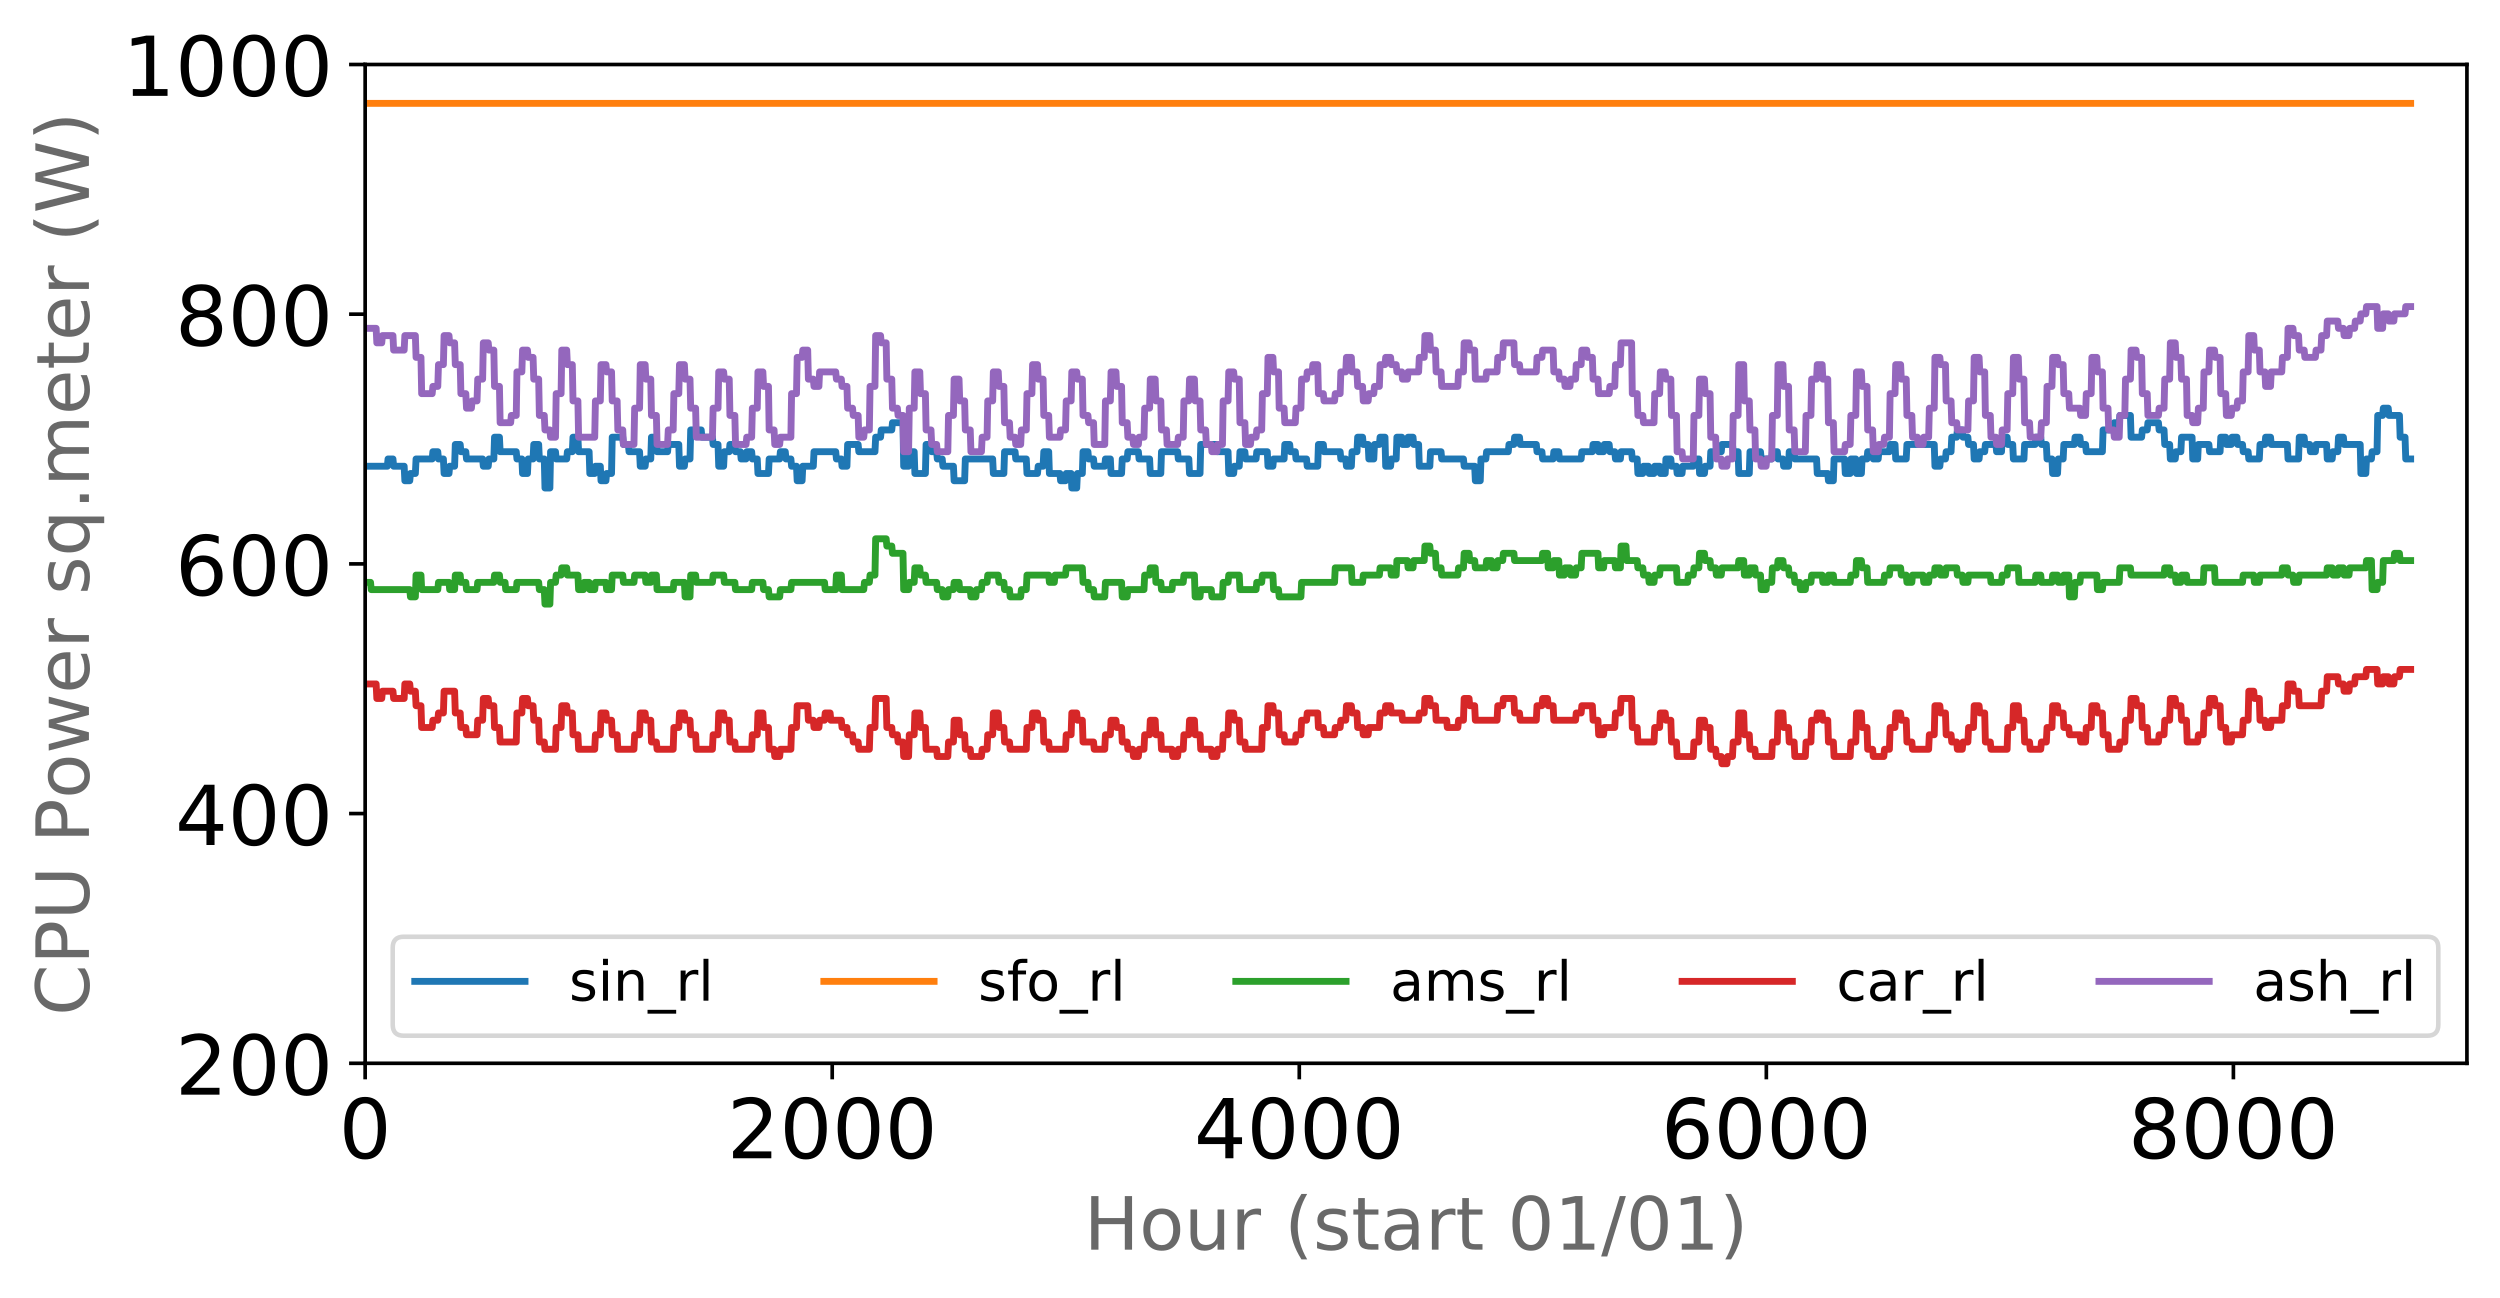 <?xml version="1.0" encoding="utf-8" standalone="no"?>
<!DOCTYPE svg PUBLIC "-//W3C//DTD SVG 1.1//EN"
  "http://www.w3.org/Graphics/SVG/1.1/DTD/svg11.dtd">
<!-- Created with matplotlib (https://matplotlib.org/) -->
<svg height="282.584pt" version="1.1" viewBox="0 0 544.255 282.584" width="544.255pt" xmlns="http://www.w3.org/2000/svg" xmlns:xlink="http://www.w3.org/1999/xlink">
 <defs>
  <style type="text/css">
*{stroke-linecap:butt;stroke-linejoin:round;}
  </style>
 </defs>
 <g id="figure_1">
  <g id="patch_1">
   <path d="M 0 282.584 
L 544.255 282.584 
L 544.255 0 
L 0 0 
z
" style="fill:#ffffff;"/>
  </g>
  <g id="axes_1">
   <g id="patch_2">
    <path d="M 79.495 231.479 
L 537.055 231.479 
L 537.055 14.039 
L 79.495 14.039 
z
" style="fill:#ffffff;"/>
   </g>
   <g id="matplotlib.axis_1">
    <g id="xtick_1">
     <g id="line2d_1">
      <defs>
       <path d="M 0 0 
L 0 3.5 
" id="m0ecd99d568" style="stroke:#000000;stroke-width:0.8;"/>
      </defs>
      <g>
       <use style="stroke:#000000;stroke-width:0.8;" x="79.495" xlink:href="#m0ecd99d568" y="231.479"/>
      </g>
     </g>
     <g id="text_1">
      <!-- 0 -->
      <defs>
       <path d="M 31.781 66.406 
Q 24.172 66.406 20.328 58.906 
Q 16.5 51.422 16.5 36.375 
Q 16.5 21.391 20.328 13.891 
Q 24.172 6.391 31.781 6.391 
Q 39.453 6.391 43.281 13.891 
Q 47.125 21.391 47.125 36.375 
Q 47.125 51.422 43.281 58.906 
Q 39.453 66.406 31.781 66.406 
z
M 31.781 74.219 
Q 44.047 74.219 50.516 64.516 
Q 56.984 54.828 56.984 36.375 
Q 56.984 17.969 50.516 8.266 
Q 44.047 -1.422 31.781 -1.422 
Q 19.531 -1.422 13.062 8.266 
Q 6.594 17.969 6.594 36.375 
Q 6.594 54.828 13.062 64.516 
Q 19.531 74.219 31.781 74.219 
z
" id="DejaVuSans-48"/>
      </defs>
      <g transform="translate(73.769 252.156)scale(0.18 -0.18)">
       <use xlink:href="#DejaVuSans-48"/>
      </g>
     </g>
    </g>
    <g id="xtick_2">
     <g id="line2d_2">
      <g>
       <use style="stroke:#000000;stroke-width:0.8;" x="181.175" xlink:href="#m0ecd99d568" y="231.479"/>
      </g>
     </g>
     <g id="text_2">
      <!-- 2000 -->
      <defs>
       <path d="M 19.188 8.297 
L 53.609 8.297 
L 53.609 0 
L 7.328 0 
L 7.328 8.297 
Q 12.938 14.109 22.625 23.891 
Q 32.328 33.688 34.812 36.531 
Q 39.547 41.844 41.422 45.531 
Q 43.312 49.219 43.312 52.781 
Q 43.312 58.594 39.234 62.25 
Q 35.156 65.922 28.609 65.922 
Q 23.969 65.922 18.812 64.312 
Q 13.672 62.703 7.812 59.422 
L 7.812 69.391 
Q 13.766 71.781 18.938 73 
Q 24.125 74.219 28.422 74.219 
Q 39.75 74.219 46.484 68.547 
Q 53.219 62.891 53.219 53.422 
Q 53.219 48.922 51.531 44.891 
Q 49.859 40.875 45.406 35.406 
Q 44.188 33.984 37.641 27.219 
Q 31.109 20.453 19.188 8.297 
z
" id="DejaVuSans-50"/>
      </defs>
      <g transform="translate(158.27 252.156)scale(0.18 -0.18)">
       <use xlink:href="#DejaVuSans-50"/>
       <use x="63.623" xlink:href="#DejaVuSans-48"/>
       <use x="127.246" xlink:href="#DejaVuSans-48"/>
       <use x="190.869" xlink:href="#DejaVuSans-48"/>
      </g>
     </g>
    </g>
    <g id="xtick_3">
     <g id="line2d_3">
      <g>
       <use style="stroke:#000000;stroke-width:0.8;" x="282.855" xlink:href="#m0ecd99d568" y="231.479"/>
      </g>
     </g>
     <g id="text_3">
      <!-- 4000 -->
      <defs>
       <path d="M 37.797 64.312 
L 12.891 25.391 
L 37.797 25.391 
z
M 35.203 72.906 
L 47.609 72.906 
L 47.609 25.391 
L 58.016 25.391 
L 58.016 17.188 
L 47.609 17.188 
L 47.609 0 
L 37.797 0 
L 37.797 17.188 
L 4.891 17.188 
L 4.891 26.703 
z
" id="DejaVuSans-52"/>
      </defs>
      <g transform="translate(259.95 252.156)scale(0.18 -0.18)">
       <use xlink:href="#DejaVuSans-52"/>
       <use x="63.623" xlink:href="#DejaVuSans-48"/>
       <use x="127.246" xlink:href="#DejaVuSans-48"/>
       <use x="190.869" xlink:href="#DejaVuSans-48"/>
      </g>
     </g>
    </g>
    <g id="xtick_4">
     <g id="line2d_4">
      <g>
       <use style="stroke:#000000;stroke-width:0.8;" x="384.535" xlink:href="#m0ecd99d568" y="231.479"/>
      </g>
     </g>
     <g id="text_4">
      <!-- 6000 -->
      <defs>
       <path d="M 33.016 40.375 
Q 26.375 40.375 22.484 35.828 
Q 18.609 31.297 18.609 23.391 
Q 18.609 15.531 22.484 10.953 
Q 26.375 6.391 33.016 6.391 
Q 39.656 6.391 43.531 10.953 
Q 47.406 15.531 47.406 23.391 
Q 47.406 31.297 43.531 35.828 
Q 39.656 40.375 33.016 40.375 
z
M 52.594 71.297 
L 52.594 62.312 
Q 48.875 64.062 45.094 64.984 
Q 41.312 65.922 37.594 65.922 
Q 27.828 65.922 22.672 59.328 
Q 17.531 52.734 16.797 39.406 
Q 19.672 43.656 24.016 45.922 
Q 28.375 48.188 33.594 48.188 
Q 44.578 48.188 50.953 41.516 
Q 57.328 34.859 57.328 23.391 
Q 57.328 12.156 50.688 5.359 
Q 44.047 -1.422 33.016 -1.422 
Q 20.359 -1.422 13.672 8.266 
Q 6.984 17.969 6.984 36.375 
Q 6.984 53.656 15.188 63.938 
Q 23.391 74.219 37.203 74.219 
Q 40.922 74.219 44.703 73.484 
Q 48.484 72.75 52.594 71.297 
z
" id="DejaVuSans-54"/>
      </defs>
      <g transform="translate(361.63 252.156)scale(0.18 -0.18)">
       <use xlink:href="#DejaVuSans-54"/>
       <use x="63.623" xlink:href="#DejaVuSans-48"/>
       <use x="127.246" xlink:href="#DejaVuSans-48"/>
       <use x="190.869" xlink:href="#DejaVuSans-48"/>
      </g>
     </g>
    </g>
    <g id="xtick_5">
     <g id="line2d_5">
      <g>
       <use style="stroke:#000000;stroke-width:0.8;" x="486.215" xlink:href="#m0ecd99d568" y="231.479"/>
      </g>
     </g>
     <g id="text_5">
      <!-- 8000 -->
      <defs>
       <path d="M 31.781 34.625 
Q 24.75 34.625 20.719 30.859 
Q 16.703 27.094 16.703 20.516 
Q 16.703 13.922 20.719 10.156 
Q 24.75 6.391 31.781 6.391 
Q 38.812 6.391 42.859 10.172 
Q 46.922 13.969 46.922 20.516 
Q 46.922 27.094 42.891 30.859 
Q 38.875 34.625 31.781 34.625 
z
M 21.922 38.812 
Q 15.578 40.375 12.031 44.719 
Q 8.5 49.078 8.5 55.328 
Q 8.5 64.062 14.719 69.141 
Q 20.953 74.219 31.781 74.219 
Q 42.672 74.219 48.875 69.141 
Q 55.078 64.062 55.078 55.328 
Q 55.078 49.078 51.531 44.719 
Q 48 40.375 41.703 38.812 
Q 48.828 37.156 52.797 32.312 
Q 56.781 27.484 56.781 20.516 
Q 56.781 9.906 50.312 4.234 
Q 43.844 -1.422 31.781 -1.422 
Q 19.734 -1.422 13.25 4.234 
Q 6.781 9.906 6.781 20.516 
Q 6.781 27.484 10.781 32.312 
Q 14.797 37.156 21.922 38.812 
z
M 18.312 54.391 
Q 18.312 48.734 21.844 45.562 
Q 25.391 42.391 31.781 42.391 
Q 38.141 42.391 41.719 45.562 
Q 45.312 48.734 45.312 54.391 
Q 45.312 60.062 41.719 63.234 
Q 38.141 66.406 31.781 66.406 
Q 25.391 66.406 21.844 63.234 
Q 18.312 60.062 18.312 54.391 
z
" id="DejaVuSans-56"/>
      </defs>
      <g transform="translate(463.31 252.156)scale(0.18 -0.18)">
       <use xlink:href="#DejaVuSans-56"/>
       <use x="63.623" xlink:href="#DejaVuSans-48"/>
       <use x="127.246" xlink:href="#DejaVuSans-48"/>
       <use x="190.869" xlink:href="#DejaVuSans-48"/>
      </g>
     </g>
    </g>
    <g id="text_6">
     <!-- Hour (start 01/01) -->
     <defs>
      <path d="M 9.812 72.906 
L 19.672 72.906 
L 19.672 43.016 
L 55.516 43.016 
L 55.516 72.906 
L 65.375 72.906 
L 65.375 0 
L 55.516 0 
L 55.516 34.719 
L 19.672 34.719 
L 19.672 0 
L 9.812 0 
z
" id="DejaVuSans-72"/>
      <path d="M 30.609 48.391 
Q 23.391 48.391 19.188 42.75 
Q 14.984 37.109 14.984 27.297 
Q 14.984 17.484 19.156 11.844 
Q 23.344 6.203 30.609 6.203 
Q 37.797 6.203 41.984 11.859 
Q 46.188 17.531 46.188 27.297 
Q 46.188 37.016 41.984 42.703 
Q 37.797 48.391 30.609 48.391 
z
M 30.609 56 
Q 42.328 56 49.016 48.375 
Q 55.719 40.766 55.719 27.297 
Q 55.719 13.875 49.016 6.219 
Q 42.328 -1.422 30.609 -1.422 
Q 18.844 -1.422 12.172 6.219 
Q 5.516 13.875 5.516 27.297 
Q 5.516 40.766 12.172 48.375 
Q 18.844 56 30.609 56 
z
" id="DejaVuSans-111"/>
      <path d="M 8.5 21.578 
L 8.5 54.688 
L 17.484 54.688 
L 17.484 21.922 
Q 17.484 14.156 20.5 10.266 
Q 23.531 6.391 29.594 6.391 
Q 36.859 6.391 41.078 11.031 
Q 45.312 15.672 45.312 23.688 
L 45.312 54.688 
L 54.297 54.688 
L 54.297 0 
L 45.312 0 
L 45.312 8.406 
Q 42.047 3.422 37.719 1 
Q 33.406 -1.422 27.688 -1.422 
Q 18.266 -1.422 13.375 4.438 
Q 8.5 10.297 8.5 21.578 
z
M 31.109 56 
z
" id="DejaVuSans-117"/>
      <path d="M 41.109 46.297 
Q 39.594 47.172 37.812 47.578 
Q 36.031 48 33.891 48 
Q 26.266 48 22.188 43.047 
Q 18.109 38.094 18.109 28.812 
L 18.109 0 
L 9.078 0 
L 9.078 54.688 
L 18.109 54.688 
L 18.109 46.188 
Q 20.953 51.172 25.484 53.578 
Q 30.031 56 36.531 56 
Q 37.453 56 38.578 55.875 
Q 39.703 55.766 41.062 55.516 
z
" id="DejaVuSans-114"/>
      <path id="DejaVuSans-32"/>
      <path d="M 31 75.875 
Q 24.469 64.656 21.281 53.656 
Q 18.109 42.672 18.109 31.391 
Q 18.109 20.125 21.312 9.062 
Q 24.516 -2 31 -13.188 
L 23.188 -13.188 
Q 15.875 -1.703 12.234 9.375 
Q 8.594 20.453 8.594 31.391 
Q 8.594 42.281 12.203 53.312 
Q 15.828 64.359 23.188 75.875 
z
" id="DejaVuSans-40"/>
      <path d="M 44.281 53.078 
L 44.281 44.578 
Q 40.484 46.531 36.375 47.5 
Q 32.281 48.484 27.875 48.484 
Q 21.188 48.484 17.844 46.438 
Q 14.5 44.391 14.5 40.281 
Q 14.5 37.156 16.891 35.375 
Q 19.281 33.594 26.516 31.984 
L 29.594 31.297 
Q 39.156 29.25 43.188 25.516 
Q 47.219 21.781 47.219 15.094 
Q 47.219 7.469 41.188 3.016 
Q 35.156 -1.422 24.609 -1.422 
Q 20.219 -1.422 15.453 -0.562 
Q 10.688 0.297 5.422 2 
L 5.422 11.281 
Q 10.406 8.688 15.234 7.391 
Q 20.062 6.109 24.812 6.109 
Q 31.156 6.109 34.562 8.281 
Q 37.984 10.453 37.984 14.406 
Q 37.984 18.062 35.516 20.016 
Q 33.062 21.969 24.703 23.781 
L 21.578 24.516 
Q 13.234 26.266 9.516 29.906 
Q 5.812 33.547 5.812 39.891 
Q 5.812 47.609 11.281 51.797 
Q 16.75 56 26.812 56 
Q 31.781 56 36.172 55.266 
Q 40.578 54.547 44.281 53.078 
z
" id="DejaVuSans-115"/>
      <path d="M 18.312 70.219 
L 18.312 54.688 
L 36.812 54.688 
L 36.812 47.703 
L 18.312 47.703 
L 18.312 18.016 
Q 18.312 11.328 20.141 9.422 
Q 21.969 7.516 27.594 7.516 
L 36.812 7.516 
L 36.812 0 
L 27.594 0 
Q 17.188 0 13.234 3.875 
Q 9.281 7.766 9.281 18.016 
L 9.281 47.703 
L 2.688 47.703 
L 2.688 54.688 
L 9.281 54.688 
L 9.281 70.219 
z
" id="DejaVuSans-116"/>
      <path d="M 34.281 27.484 
Q 23.391 27.484 19.188 25 
Q 14.984 22.516 14.984 16.5 
Q 14.984 11.719 18.141 8.906 
Q 21.297 6.109 26.703 6.109 
Q 34.188 6.109 38.703 11.406 
Q 43.219 16.703 43.219 25.484 
L 43.219 27.484 
z
M 52.203 31.203 
L 52.203 0 
L 43.219 0 
L 43.219 8.297 
Q 40.141 3.328 35.547 0.953 
Q 30.953 -1.422 24.312 -1.422 
Q 15.922 -1.422 10.953 3.297 
Q 6 8.016 6 15.922 
Q 6 25.141 12.172 29.828 
Q 18.359 34.516 30.609 34.516 
L 43.219 34.516 
L 43.219 35.406 
Q 43.219 41.609 39.141 45 
Q 35.062 48.391 27.688 48.391 
Q 23 48.391 18.547 47.266 
Q 14.109 46.141 10.016 43.891 
L 10.016 52.203 
Q 14.938 54.109 19.578 55.047 
Q 24.219 56 28.609 56 
Q 40.484 56 46.344 49.844 
Q 52.203 43.703 52.203 31.203 
z
" id="DejaVuSans-97"/>
      <path d="M 12.406 8.297 
L 28.516 8.297 
L 28.516 63.922 
L 10.984 60.406 
L 10.984 69.391 
L 28.422 72.906 
L 38.281 72.906 
L 38.281 8.297 
L 54.391 8.297 
L 54.391 0 
L 12.406 0 
z
" id="DejaVuSans-49"/>
      <path d="M 25.391 72.906 
L 33.688 72.906 
L 8.297 -9.281 
L 0 -9.281 
z
" id="DejaVuSans-47"/>
      <path d="M 8.016 75.875 
L 15.828 75.875 
Q 23.141 64.359 26.781 53.312 
Q 30.422 42.281 30.422 31.391 
Q 30.422 20.453 26.781 9.375 
Q 23.141 -1.703 15.828 -13.188 
L 8.016 -13.188 
Q 14.5 -2 17.703 9.062 
Q 20.906 20.125 20.906 31.391 
Q 20.906 42.672 17.703 53.656 
Q 14.5 64.656 8.016 75.875 
z
" id="DejaVuSans-41"/>
     </defs>
     <g style="fill:#696969;" transform="translate(235.991 272.057)scale(0.16 -0.16)">
      <use xlink:href="#DejaVuSans-72"/>
      <use x="75.195" xlink:href="#DejaVuSans-111"/>
      <use x="136.377" xlink:href="#DejaVuSans-117"/>
      <use x="199.756" xlink:href="#DejaVuSans-114"/>
      <use x="240.869" xlink:href="#DejaVuSans-32"/>
      <use x="272.656" xlink:href="#DejaVuSans-40"/>
      <use x="311.67" xlink:href="#DejaVuSans-115"/>
      <use x="363.77" xlink:href="#DejaVuSans-116"/>
      <use x="402.979" xlink:href="#DejaVuSans-97"/>
      <use x="464.258" xlink:href="#DejaVuSans-114"/>
      <use x="505.371" xlink:href="#DejaVuSans-116"/>
      <use x="544.58" xlink:href="#DejaVuSans-32"/>
      <use x="576.367" xlink:href="#DejaVuSans-48"/>
      <use x="639.99" xlink:href="#DejaVuSans-49"/>
      <use x="703.613" xlink:href="#DejaVuSans-47"/>
      <use x="737.305" xlink:href="#DejaVuSans-48"/>
      <use x="800.928" xlink:href="#DejaVuSans-49"/>
      <use x="864.551" xlink:href="#DejaVuSans-41"/>
     </g>
    </g>
   </g>
   <g id="matplotlib.axis_2">
    <g id="ytick_1">
     <g id="line2d_6">
      <defs>
       <path d="M 0 0 
L -3.5 0 
" id="m722fc1c769" style="stroke:#000000;stroke-width:0.8;"/>
      </defs>
      <g>
       <use style="stroke:#000000;stroke-width:0.8;" x="79.495" xlink:href="#m722fc1c769" y="231.479"/>
      </g>
     </g>
     <g id="text_7">
      <!-- 200 -->
      <g transform="translate(38.138 238.317)scale(0.18 -0.18)">
       <use xlink:href="#DejaVuSans-50"/>
       <use x="63.623" xlink:href="#DejaVuSans-48"/>
       <use x="127.246" xlink:href="#DejaVuSans-48"/>
      </g>
     </g>
    </g>
    <g id="ytick_2">
     <g id="line2d_7">
      <g>
       <use style="stroke:#000000;stroke-width:0.8;" x="79.495" xlink:href="#m722fc1c769" y="177.119"/>
      </g>
     </g>
     <g id="text_8">
      <!-- 400 -->
      <g transform="translate(38.138 183.957)scale(0.18 -0.18)">
       <use xlink:href="#DejaVuSans-52"/>
       <use x="63.623" xlink:href="#DejaVuSans-48"/>
       <use x="127.246" xlink:href="#DejaVuSans-48"/>
      </g>
     </g>
    </g>
    <g id="ytick_3">
     <g id="line2d_8">
      <g>
       <use style="stroke:#000000;stroke-width:0.8;" x="79.495" xlink:href="#m722fc1c769" y="122.759"/>
      </g>
     </g>
     <g id="text_9">
      <!-- 600 -->
      <g transform="translate(38.138 129.597)scale(0.18 -0.18)">
       <use xlink:href="#DejaVuSans-54"/>
       <use x="63.623" xlink:href="#DejaVuSans-48"/>
       <use x="127.246" xlink:href="#DejaVuSans-48"/>
      </g>
     </g>
    </g>
    <g id="ytick_4">
     <g id="line2d_9">
      <g>
       <use style="stroke:#000000;stroke-width:0.8;" x="79.495" xlink:href="#m722fc1c769" y="68.399"/>
      </g>
     </g>
     <g id="text_10">
      <!-- 800 -->
      <g transform="translate(38.138 75.237)scale(0.18 -0.18)">
       <use xlink:href="#DejaVuSans-56"/>
       <use x="63.623" xlink:href="#DejaVuSans-48"/>
       <use x="127.246" xlink:href="#DejaVuSans-48"/>
      </g>
     </g>
    </g>
    <g id="ytick_5">
     <g id="line2d_10">
      <g>
       <use style="stroke:#000000;stroke-width:0.8;" x="79.495" xlink:href="#m722fc1c769" y="14.039"/>
      </g>
     </g>
     <g id="text_11">
      <!-- 1000 -->
      <g transform="translate(26.685 20.877)scale(0.18 -0.18)">
       <use xlink:href="#DejaVuSans-49"/>
       <use x="63.623" xlink:href="#DejaVuSans-48"/>
       <use x="127.246" xlink:href="#DejaVuSans-48"/>
       <use x="190.869" xlink:href="#DejaVuSans-48"/>
      </g>
     </g>
    </g>
    <g id="text_12">
     <!-- CPU Power sq.meter (W) -->
     <defs>
      <path d="M 64.406 67.281 
L 64.406 56.891 
Q 59.422 61.531 53.781 63.812 
Q 48.141 66.109 41.797 66.109 
Q 29.297 66.109 22.656 58.469 
Q 16.016 50.828 16.016 36.375 
Q 16.016 21.969 22.656 14.328 
Q 29.297 6.688 41.797 6.688 
Q 48.141 6.688 53.781 8.984 
Q 59.422 11.281 64.406 15.922 
L 64.406 5.609 
Q 59.234 2.094 53.438 0.328 
Q 47.656 -1.422 41.219 -1.422 
Q 24.656 -1.422 15.125 8.703 
Q 5.609 18.844 5.609 36.375 
Q 5.609 53.953 15.125 64.078 
Q 24.656 74.219 41.219 74.219 
Q 47.75 74.219 53.531 72.484 
Q 59.328 70.75 64.406 67.281 
z
" id="DejaVuSans-67"/>
      <path d="M 19.672 64.797 
L 19.672 37.406 
L 32.078 37.406 
Q 38.969 37.406 42.719 40.969 
Q 46.484 44.531 46.484 51.125 
Q 46.484 57.672 42.719 61.234 
Q 38.969 64.797 32.078 64.797 
z
M 9.812 72.906 
L 32.078 72.906 
Q 44.344 72.906 50.609 67.359 
Q 56.891 61.812 56.891 51.125 
Q 56.891 40.328 50.609 34.812 
Q 44.344 29.297 32.078 29.297 
L 19.672 29.297 
L 19.672 0 
L 9.812 0 
z
" id="DejaVuSans-80"/>
      <path d="M 8.688 72.906 
L 18.609 72.906 
L 18.609 28.609 
Q 18.609 16.891 22.844 11.734 
Q 27.094 6.594 36.625 6.594 
Q 46.094 6.594 50.344 11.734 
Q 54.594 16.891 54.594 28.609 
L 54.594 72.906 
L 64.5 72.906 
L 64.5 27.391 
Q 64.5 13.141 57.438 5.859 
Q 50.391 -1.422 36.625 -1.422 
Q 22.797 -1.422 15.734 5.859 
Q 8.688 13.141 8.688 27.391 
z
" id="DejaVuSans-85"/>
      <path d="M 4.203 54.688 
L 13.188 54.688 
L 24.422 12.016 
L 35.594 54.688 
L 46.188 54.688 
L 57.422 12.016 
L 68.609 54.688 
L 77.594 54.688 
L 63.281 0 
L 52.688 0 
L 40.922 44.828 
L 29.109 0 
L 18.5 0 
z
" id="DejaVuSans-119"/>
      <path d="M 56.203 29.594 
L 56.203 25.203 
L 14.891 25.203 
Q 15.484 15.922 20.484 11.062 
Q 25.484 6.203 34.422 6.203 
Q 39.594 6.203 44.453 7.469 
Q 49.312 8.734 54.109 11.281 
L 54.109 2.781 
Q 49.266 0.734 44.188 -0.344 
Q 39.109 -1.422 33.891 -1.422 
Q 20.797 -1.422 13.156 6.188 
Q 5.516 13.812 5.516 26.812 
Q 5.516 40.234 12.766 48.109 
Q 20.016 56 32.328 56 
Q 43.359 56 49.781 48.891 
Q 56.203 41.797 56.203 29.594 
z
M 47.219 32.234 
Q 47.125 39.594 43.094 43.984 
Q 39.062 48.391 32.422 48.391 
Q 24.906 48.391 20.391 44.141 
Q 15.875 39.891 15.188 32.172 
z
" id="DejaVuSans-101"/>
      <path d="M 14.797 27.297 
Q 14.797 17.391 18.875 11.75 
Q 22.953 6.109 30.078 6.109 
Q 37.203 6.109 41.297 11.75 
Q 45.406 17.391 45.406 27.297 
Q 45.406 37.203 41.297 42.844 
Q 37.203 48.484 30.078 48.484 
Q 22.953 48.484 18.875 42.844 
Q 14.797 37.203 14.797 27.297 
z
M 45.406 8.203 
Q 42.578 3.328 38.25 0.953 
Q 33.938 -1.422 27.875 -1.422 
Q 17.969 -1.422 11.734 6.484 
Q 5.516 14.406 5.516 27.297 
Q 5.516 40.188 11.734 48.094 
Q 17.969 56 27.875 56 
Q 33.938 56 38.25 53.625 
Q 42.578 51.266 45.406 46.391 
L 45.406 54.688 
L 54.391 54.688 
L 54.391 -20.797 
L 45.406 -20.797 
z
" id="DejaVuSans-113"/>
      <path d="M 10.688 12.406 
L 21 12.406 
L 21 0 
L 10.688 0 
z
" id="DejaVuSans-46"/>
      <path d="M 52 44.188 
Q 55.375 50.25 60.062 53.125 
Q 64.75 56 71.094 56 
Q 79.641 56 84.281 50.016 
Q 88.922 44.047 88.922 33.016 
L 88.922 0 
L 79.891 0 
L 79.891 32.719 
Q 79.891 40.578 77.094 44.375 
Q 74.312 48.188 68.609 48.188 
Q 61.625 48.188 57.562 43.547 
Q 53.516 38.922 53.516 30.906 
L 53.516 0 
L 44.484 0 
L 44.484 32.719 
Q 44.484 40.625 41.703 44.406 
Q 38.922 48.188 33.109 48.188 
Q 26.219 48.188 22.156 43.531 
Q 18.109 38.875 18.109 30.906 
L 18.109 0 
L 9.078 0 
L 9.078 54.688 
L 18.109 54.688 
L 18.109 46.188 
Q 21.188 51.219 25.484 53.609 
Q 29.781 56 35.688 56 
Q 41.656 56 45.828 52.969 
Q 50 49.953 52 44.188 
z
" id="DejaVuSans-109"/>
      <path d="M 3.328 72.906 
L 13.281 72.906 
L 28.609 11.281 
L 43.891 72.906 
L 54.984 72.906 
L 70.312 11.281 
L 85.594 72.906 
L 95.609 72.906 
L 77.297 0 
L 64.891 0 
L 49.516 63.281 
L 33.984 0 
L 21.578 0 
z
" id="DejaVuSans-87"/>
     </defs>
     <g style="fill:#696969;" transform="translate(19.358 221.124)rotate(-90)scale(0.16 -0.16)">
      <use xlink:href="#DejaVuSans-67"/>
      <use x="69.824" xlink:href="#DejaVuSans-80"/>
      <use x="130.127" xlink:href="#DejaVuSans-85"/>
      <use x="203.32" xlink:href="#DejaVuSans-32"/>
      <use x="235.107" xlink:href="#DejaVuSans-80"/>
      <use x="295.363" xlink:href="#DejaVuSans-111"/>
      <use x="356.545" xlink:href="#DejaVuSans-119"/>
      <use x="438.332" xlink:href="#DejaVuSans-101"/>
      <use x="499.855" xlink:href="#DejaVuSans-114"/>
      <use x="540.969" xlink:href="#DejaVuSans-32"/>
      <use x="572.756" xlink:href="#DejaVuSans-115"/>
      <use x="624.855" xlink:href="#DejaVuSans-113"/>
      <use x="688.332" xlink:href="#DejaVuSans-46"/>
      <use x="720.119" xlink:href="#DejaVuSans-109"/>
      <use x="817.531" xlink:href="#DejaVuSans-101"/>
      <use x="879.055" xlink:href="#DejaVuSans-116"/>
      <use x="918.264" xlink:href="#DejaVuSans-101"/>
      <use x="979.787" xlink:href="#DejaVuSans-114"/>
      <use x="1020.9" xlink:href="#DejaVuSans-32"/>
      <use x="1052.688" xlink:href="#DejaVuSans-40"/>
      <use x="1091.701" xlink:href="#DejaVuSans-87"/>
      <use x="1190.578" xlink:href="#DejaVuSans-41"/>
     </g>
    </g>
   </g>
   <g id="line2d_11">
    <path clip-path="url(#p342482295e)" d="M 79.495 101.498 
L 84.325 101.498 
L 84.477 99.918 
L 85.545 99.918 
L 85.697 101.498 
L 87.985 101.498 
L 88.138 104.658 
L 89.205 104.658 
L 89.358 103.078 
L 90.426 103.078 
L 90.578 99.918 
L 94.086 99.918 
L 94.239 98.339 
L 95.306 98.339 
L 95.459 99.918 
L 96.526 99.918 
L 96.679 103.078 
L 97.747 103.078 
L 97.899 101.498 
L 98.967 101.498 
L 99.119 96.759 
L 100.187 96.759 
L 100.339 98.339 
L 101.407 98.339 
L 101.56 99.918 
L 105.068 99.918 
L 105.22 101.498 
L 106.288 101.498 
L 106.44 99.918 
L 107.508 99.918 
L 107.66 95.179 
L 108.728 95.179 
L 108.881 98.339 
L 112.388 98.339 
L 112.541 99.918 
L 113.609 99.918 
L 113.761 103.078 
L 114.829 103.078 
L 114.981 99.918 
L 116.049 99.918 
L 116.201 96.759 
L 117.269 96.759 
L 117.422 99.918 
L 118.489 99.918 
L 118.642 106.238 
L 119.709 106.238 
L 119.862 98.339 
L 120.93 98.339 
L 121.082 99.918 
L 123.37 99.918 
L 123.522 98.339 
L 124.59 98.339 
L 124.743 95.179 
L 125.81 95.179 
L 125.963 98.339 
L 128.251 98.339 
L 128.403 103.078 
L 129.471 103.078 
L 129.623 101.498 
L 130.691 101.498 
L 130.843 104.658 
L 131.911 104.658 
L 132.064 103.078 
L 133.131 103.078 
L 133.284 95.179 
L 135.572 95.179 
L 135.724 96.759 
L 136.792 96.759 
L 136.944 98.339 
L 139.232 98.339 
L 139.385 101.498 
L 140.452 101.498 
L 140.605 99.918 
L 141.672 99.918 
L 141.825 95.179 
L 142.892 95.179 
L 143.045 98.339 
L 145.333 98.339 
L 145.485 96.759 
L 147.773 96.759 
L 147.926 101.498 
L 148.993 101.498 
L 149.146 99.918 
L 150.213 99.918 
L 150.366 93.599 
L 152.654 93.599 
L 152.806 95.179 
L 155.094 95.179 
L 155.247 96.759 
L 156.314 96.759 
L 156.467 101.498 
L 157.534 101.498 
L 157.687 98.339 
L 158.755 98.339 
L 158.907 96.759 
L 159.975 96.759 
L 160.127 98.339 
L 161.195 98.339 
L 161.347 99.918 
L 162.415 99.918 
L 162.568 98.339 
L 163.635 98.339 
L 163.788 99.918 
L 164.855 99.918 
L 165.008 103.078 
L 167.296 103.078 
L 167.448 99.918 
L 169.736 99.918 
L 169.889 98.339 
L 170.956 98.339 
L 171.109 99.918 
L 172.176 99.918 
L 172.329 101.498 
L 173.396 101.498 
L 173.549 104.658 
L 174.617 104.658 
L 174.769 101.498 
L 177.057 101.498 
L 177.209 98.339 
L 181.938 98.339 
L 182.09 99.918 
L 183.158 99.918 
L 183.31 101.498 
L 184.378 101.498 
L 184.53 96.759 
L 186.818 96.759 
L 186.971 98.339 
L 190.479 98.339 
L 190.631 95.179 
L 191.699 95.179 
L 191.851 93.599 
L 194.139 93.599 
L 194.292 92.019 
L 196.58 92.019 
L 196.732 101.498 
L 197.8 101.498 
L 197.952 98.339 
L 199.02 98.339 
L 199.172 103.078 
L 201.46 103.078 
L 201.613 96.759 
L 202.68 96.759 
L 202.833 98.339 
L 203.9 98.339 
L 204.053 99.918 
L 205.121 99.918 
L 205.273 101.498 
L 207.561 101.498 
L 207.713 104.658 
L 210.001 104.658 
L 210.154 99.918 
L 216.102 99.918 
L 216.255 103.078 
L 218.542 103.078 
L 218.695 98.339 
L 220.983 98.339 
L 221.135 99.918 
L 223.423 99.918 
L 223.576 103.078 
L 225.863 103.078 
L 226.016 101.498 
L 227.084 101.498 
L 227.236 98.339 
L 228.304 98.339 
L 228.456 103.078 
L 230.744 103.078 
L 230.897 104.658 
L 231.964 104.658 
L 232.117 103.078 
L 233.184 103.078 
L 233.337 106.238 
L 234.404 106.238 
L 234.557 103.078 
L 235.625 103.078 
L 235.777 98.339 
L 236.845 98.339 
L 236.997 99.918 
L 238.065 99.918 
L 238.217 101.498 
L 240.505 101.498 
L 240.658 99.918 
L 241.725 99.918 
L 241.878 103.078 
L 244.166 103.078 
L 244.318 99.918 
L 245.386 99.918 
L 245.538 98.339 
L 247.826 98.339 
L 247.979 99.918 
L 250.267 99.918 
L 250.419 103.078 
L 252.707 103.078 
L 252.859 98.339 
L 256.367 98.339 
L 256.52 99.918 
L 258.808 99.918 
L 258.96 103.078 
L 261.248 103.078 
L 261.401 96.759 
L 264.908 96.759 
L 265.061 98.339 
L 267.349 98.339 
L 267.501 103.078 
L 268.569 103.078 
L 268.721 101.498 
L 269.789 101.498 
L 269.942 98.339 
L 271.009 98.339 
L 271.162 99.918 
L 273.45 99.918 
L 273.602 98.339 
L 275.89 98.339 
L 276.042 101.498 
L 277.11 101.498 
L 277.263 99.918 
L 279.55 99.918 
L 279.703 96.759 
L 280.771 96.759 
L 280.923 98.339 
L 281.991 98.339 
L 282.143 99.918 
L 284.431 99.918 
L 284.584 101.498 
L 286.871 101.498 
L 287.024 96.759 
L 288.092 96.759 
L 288.244 98.339 
L 291.752 98.339 
L 291.905 99.918 
L 292.972 99.918 
L 293.125 101.498 
L 294.192 101.498 
L 294.345 98.339 
L 295.412 98.339 
L 295.565 95.179 
L 296.633 95.179 
L 296.785 96.759 
L 297.853 96.759 
L 298.005 99.918 
L 299.073 99.918 
L 299.225 96.759 
L 300.293 96.759 
L 300.446 95.179 
L 301.513 95.179 
L 301.666 101.498 
L 302.733 101.498 
L 302.886 99.918 
L 303.954 99.918 
L 304.106 95.179 
L 305.174 95.179 
L 305.326 96.759 
L 306.394 96.759 
L 306.546 95.179 
L 307.614 95.179 
L 307.767 96.759 
L 308.834 96.759 
L 308.987 101.498 
L 311.275 101.498 
L 311.427 98.339 
L 313.715 98.339 
L 313.867 99.918 
L 318.596 99.918 
L 318.748 101.498 
L 321.036 101.498 
L 321.188 104.658 
L 322.256 104.658 
L 322.409 99.918 
L 323.476 99.918 
L 323.629 98.339 
L 328.357 98.339 
L 328.509 96.759 
L 329.577 96.759 
L 329.729 95.179 
L 330.797 95.179 
L 330.95 96.759 
L 334.458 96.759 
L 334.61 98.339 
L 335.678 98.339 
L 335.83 99.918 
L 338.118 99.918 
L 338.271 98.339 
L 339.338 98.339 
L 339.491 99.918 
L 344.219 99.918 
L 344.371 98.339 
L 346.659 98.339 
L 346.812 96.759 
L 347.879 96.759 
L 348.032 98.339 
L 349.1 98.339 
L 349.252 96.759 
L 350.32 96.759 
L 350.472 98.339 
L 351.54 98.339 
L 351.692 99.918 
L 352.76 99.918 
L 352.913 98.339 
L 355.2 98.339 
L 355.353 99.918 
L 356.42 99.918 
L 356.573 103.078 
L 357.641 103.078 
L 357.793 101.498 
L 358.861 101.498 
L 359.013 103.078 
L 360.081 103.078 
L 360.233 101.498 
L 361.301 101.498 
L 361.454 103.078 
L 362.521 103.078 
L 362.674 99.918 
L 363.741 99.918 
L 363.894 101.498 
L 364.962 101.498 
L 365.114 103.078 
L 366.182 103.078 
L 366.334 101.498 
L 368.622 101.498 
L 368.775 99.918 
L 369.842 99.918 
L 369.995 103.078 
L 371.062 103.078 
L 371.215 101.498 
L 372.283 101.498 
L 372.435 98.339 
L 374.723 98.339 
L 374.875 96.759 
L 377.163 96.759 
L 377.316 98.339 
L 378.383 98.339 
L 378.536 103.078 
L 380.824 103.078 
L 380.976 98.339 
L 383.264 98.339 
L 383.417 99.918 
L 385.704 99.918 
L 385.857 98.339 
L 386.924 98.339 
L 387.077 99.918 
L 388.145 99.918 
L 388.297 101.498 
L 389.365 101.498 
L 389.517 98.339 
L 390.585 98.339 
L 390.737 99.918 
L 395.466 99.918 
L 395.618 103.078 
L 397.906 103.078 
L 398.058 104.658 
L 399.126 104.658 
L 399.279 99.918 
L 401.566 99.918 
L 401.719 103.078 
L 402.787 103.078 
L 402.939 99.918 
L 404.007 99.918 
L 404.159 103.078 
L 405.227 103.078 
L 405.379 99.918 
L 406.447 99.918 
L 406.6 98.339 
L 407.667 98.339 
L 407.82 99.918 
L 408.887 99.918 
L 409.04 98.339 
L 411.328 98.339 
L 411.48 96.759 
L 412.548 96.759 
L 412.7 99.918 
L 414.988 99.918 
L 415.141 96.759 
L 421.089 96.759 
L 421.241 101.498 
L 422.309 101.498 
L 422.462 99.918 
L 423.529 99.918 
L 423.682 98.339 
L 424.749 98.339 
L 424.902 95.179 
L 425.97 95.179 
L 426.122 93.599 
L 427.19 93.599 
L 427.342 95.179 
L 428.41 95.179 
L 428.562 96.759 
L 429.63 96.759 
L 429.783 99.918 
L 430.85 99.918 
L 431.003 98.339 
L 432.07 98.339 
L 432.223 96.759 
L 434.511 96.759 
L 434.663 98.339 
L 435.731 98.339 
L 435.883 95.179 
L 436.951 95.179 
L 437.104 96.759 
L 438.171 96.759 
L 438.324 99.918 
L 440.612 99.918 
L 440.764 96.759 
L 443.052 96.759 
L 443.204 95.179 
L 444.272 95.179 
L 444.425 96.759 
L 445.492 96.759 
L 445.645 99.918 
L 446.712 99.918 
L 446.865 103.078 
L 447.932 103.078 
L 448.085 99.918 
L 449.153 99.918 
L 449.305 96.759 
L 451.593 96.759 
L 451.745 95.179 
L 452.813 95.179 
L 452.966 96.759 
L 454.033 96.759 
L 454.186 98.339 
L 457.694 98.339 
L 457.846 93.599 
L 460.134 93.599 
L 460.287 92.019 
L 461.354 92.019 
L 461.507 90.439 
L 463.795 90.439 
L 463.947 95.179 
L 466.235 95.179 
L 466.387 93.599 
L 467.455 93.599 
L 467.608 92.019 
L 469.895 92.019 
L 470.048 93.599 
L 471.116 93.599 
L 471.268 96.759 
L 472.336 96.759 
L 472.488 99.918 
L 473.556 99.918 
L 473.708 98.339 
L 474.776 98.339 
L 474.929 95.179 
L 477.216 95.179 
L 477.369 99.918 
L 478.436 99.918 
L 478.589 96.759 
L 480.877 96.759 
L 481.029 98.339 
L 483.317 98.339 
L 483.47 95.179 
L 484.537 95.179 
L 484.69 96.759 
L 485.757 96.759 
L 485.91 95.179 
L 486.978 95.179 
L 487.13 96.759 
L 488.198 96.759 
L 488.35 98.339 
L 489.418 98.339 
L 489.57 99.918 
L 491.858 99.918 
L 492.011 96.759 
L 493.078 96.759 
L 493.231 95.179 
L 494.299 95.179 
L 494.451 96.759 
L 497.959 96.759 
L 498.112 99.918 
L 500.399 99.918 
L 500.552 95.179 
L 501.62 95.179 
L 501.772 96.759 
L 502.84 96.759 
L 502.992 98.339 
L 504.06 98.339 
L 504.212 96.759 
L 506.5 96.759 
L 506.653 99.918 
L 507.72 99.918 
L 507.873 98.339 
L 508.94 98.339 
L 509.093 95.179 
L 510.161 95.179 
L 510.313 96.759 
L 513.821 96.759 
L 513.974 103.078 
L 515.041 103.078 
L 515.194 99.918 
L 516.261 99.918 
L 516.414 98.339 
L 517.482 98.339 
L 517.634 90.439 
L 518.702 90.439 
L 518.854 88.859 
L 519.922 88.859 
L 520.074 90.439 
L 522.362 90.439 
L 522.515 95.179 
L 523.582 95.179 
L 523.735 99.918 
L 524.803 99.918 
L 524.803 99.918 
" style="fill:none;stroke:#1f77b4;stroke-linecap:square;stroke-width:1.5;"/>
   </g>
   <g id="line2d_12">
    <path clip-path="url(#p342482295e)" d="M 79.495 22.501 
L 524.803 22.501 
L 524.803 22.501 
" style="fill:none;stroke:#ff7f0e;stroke-linecap:square;stroke-width:1.5;"/>
   </g>
   <g id="line2d_13">
    <path clip-path="url(#p342482295e)" d="M 79.495 126.778 
L 80.664 126.778 
L 80.817 128.357 
L 89.205 128.357 
L 89.358 129.937 
L 90.426 129.937 
L 90.578 125.198 
L 91.646 125.198 
L 91.798 128.357 
L 95.306 128.357 
L 95.459 126.778 
L 97.747 126.778 
L 97.899 128.357 
L 98.967 128.357 
L 99.119 125.198 
L 100.187 125.198 
L 100.339 126.778 
L 101.407 126.778 
L 101.56 128.357 
L 103.847 128.357 
L 104 126.778 
L 107.508 126.778 
L 107.66 125.198 
L 108.728 125.198 
L 108.881 126.778 
L 109.948 126.778 
L 110.101 128.357 
L 112.388 128.357 
L 112.541 126.778 
L 117.269 126.778 
L 117.422 128.357 
L 118.489 128.357 
L 118.642 131.517 
L 119.709 131.517 
L 119.862 126.778 
L 120.93 126.778 
L 121.082 125.198 
L 122.15 125.198 
L 122.302 123.618 
L 123.37 123.618 
L 123.522 125.198 
L 125.81 125.198 
L 125.963 128.357 
L 127.03 128.357 
L 127.183 126.778 
L 128.251 126.778 
L 128.403 128.357 
L 129.471 128.357 
L 129.623 126.778 
L 131.911 126.778 
L 132.064 128.357 
L 133.131 128.357 
L 133.284 125.198 
L 135.572 125.198 
L 135.724 126.778 
L 138.012 126.778 
L 138.164 125.198 
L 140.452 125.198 
L 140.605 126.778 
L 141.672 126.778 
L 141.825 125.198 
L 142.892 125.198 
L 143.045 128.357 
L 146.553 128.357 
L 146.705 126.778 
L 148.993 126.778 
L 149.146 129.937 
L 150.213 129.937 
L 150.366 125.198 
L 151.434 125.198 
L 151.586 126.778 
L 155.094 126.778 
L 155.247 125.198 
L 157.534 125.198 
L 157.687 126.778 
L 159.975 126.778 
L 160.127 128.357 
L 163.635 128.357 
L 163.788 126.778 
L 166.076 126.778 
L 166.228 128.357 
L 167.296 128.357 
L 167.448 129.937 
L 169.736 129.937 
L 169.889 128.357 
L 172.176 128.357 
L 172.329 126.778 
L 179.497 126.778 
L 179.65 128.357 
L 181.938 128.357 
L 182.09 125.198 
L 183.158 125.198 
L 183.31 128.357 
L 188.038 128.357 
L 188.191 126.778 
L 189.259 126.778 
L 189.411 125.198 
L 190.479 125.198 
L 190.631 117.298 
L 192.919 117.298 
L 193.072 118.878 
L 194.139 118.878 
L 194.292 120.458 
L 196.58 120.458 
L 196.732 128.357 
L 197.8 128.357 
L 197.952 126.778 
L 199.02 126.778 
L 199.172 123.618 
L 200.24 123.618 
L 200.393 125.198 
L 201.46 125.198 
L 201.613 126.778 
L 203.9 126.778 
L 204.053 128.357 
L 205.121 128.357 
L 205.273 129.937 
L 206.341 129.937 
L 206.493 128.357 
L 207.561 128.357 
L 207.713 126.778 
L 208.781 126.778 
L 208.934 128.357 
L 211.221 128.357 
L 211.374 129.937 
L 212.442 129.937 
L 212.594 128.357 
L 213.662 128.357 
L 213.814 126.778 
L 214.882 126.778 
L 215.034 125.198 
L 217.322 125.198 
L 217.475 126.778 
L 218.542 126.778 
L 218.695 128.357 
L 219.763 128.357 
L 219.915 129.937 
L 222.203 129.937 
L 222.355 128.357 
L 223.423 128.357 
L 223.576 125.198 
L 228.304 125.198 
L 228.456 126.778 
L 229.524 126.778 
L 229.676 125.198 
L 231.964 125.198 
L 232.117 123.618 
L 235.625 123.618 
L 235.777 126.778 
L 236.845 126.778 
L 236.997 128.357 
L 238.065 128.357 
L 238.217 129.937 
L 240.505 129.937 
L 240.658 126.778 
L 244.166 126.778 
L 244.318 129.937 
L 245.386 129.937 
L 245.538 128.357 
L 249.046 128.357 
L 249.199 125.198 
L 250.267 125.198 
L 250.419 123.618 
L 251.487 123.618 
L 251.639 126.778 
L 252.707 126.778 
L 252.859 128.357 
L 255.147 128.357 
L 255.3 126.778 
L 257.588 126.778 
L 257.74 125.198 
L 260.028 125.198 
L 260.18 129.937 
L 261.248 129.937 
L 261.401 128.357 
L 263.688 128.357 
L 263.841 129.937 
L 266.129 129.937 
L 266.281 126.778 
L 267.349 126.778 
L 267.501 125.198 
L 269.789 125.198 
L 269.942 128.357 
L 273.45 128.357 
L 273.602 126.778 
L 274.67 126.778 
L 274.822 125.198 
L 277.11 125.198 
L 277.263 128.357 
L 278.33 128.357 
L 278.483 129.937 
L 283.211 129.937 
L 283.363 126.778 
L 290.532 126.778 
L 290.684 123.618 
L 294.192 123.618 
L 294.345 126.778 
L 296.633 126.778 
L 296.785 125.198 
L 300.293 125.198 
L 300.446 123.618 
L 302.733 123.618 
L 302.886 125.198 
L 303.954 125.198 
L 304.106 122.038 
L 306.394 122.038 
L 306.546 123.618 
L 307.614 123.618 
L 307.767 122.038 
L 310.054 122.038 
L 310.207 118.878 
L 311.275 118.878 
L 311.427 120.458 
L 312.495 120.458 
L 312.647 123.618 
L 313.715 123.618 
L 313.867 125.198 
L 317.375 125.198 
L 317.528 123.618 
L 318.596 123.618 
L 318.748 120.458 
L 319.816 120.458 
L 319.968 122.038 
L 321.036 122.038 
L 321.188 123.618 
L 323.476 123.618 
L 323.629 122.038 
L 324.696 122.038 
L 324.849 123.618 
L 325.916 123.618 
L 326.069 122.038 
L 327.137 122.038 
L 327.289 120.458 
L 329.577 120.458 
L 329.729 122.038 
L 335.678 122.038 
L 335.83 120.458 
L 336.898 120.458 
L 337.05 123.618 
L 338.118 123.618 
L 338.271 122.038 
L 339.338 122.038 
L 339.491 125.198 
L 340.558 125.198 
L 340.711 123.618 
L 341.779 123.618 
L 341.931 125.198 
L 342.999 125.198 
L 343.151 123.618 
L 344.219 123.618 
L 344.371 120.458 
L 347.879 120.458 
L 348.032 123.618 
L 349.1 123.618 
L 349.252 122.038 
L 351.54 122.038 
L 351.692 123.618 
L 352.76 123.618 
L 352.913 118.878 
L 353.98 118.878 
L 354.133 122.038 
L 356.42 122.038 
L 356.573 123.618 
L 357.641 123.618 
L 357.793 125.198 
L 358.861 125.198 
L 359.013 126.778 
L 360.081 126.778 
L 360.233 125.198 
L 361.301 125.198 
L 361.454 123.618 
L 364.962 123.618 
L 365.114 126.778 
L 367.402 126.778 
L 367.554 125.198 
L 368.622 125.198 
L 368.775 123.618 
L 369.842 123.618 
L 369.995 120.458 
L 371.062 120.458 
L 371.215 122.038 
L 372.283 122.038 
L 372.435 123.618 
L 373.503 123.618 
L 373.655 125.198 
L 374.723 125.198 
L 374.875 123.618 
L 378.383 123.618 
L 378.536 122.038 
L 379.604 122.038 
L 379.756 125.198 
L 380.824 125.198 
L 380.976 123.618 
L 382.044 123.618 
L 382.196 125.198 
L 383.264 125.198 
L 383.417 128.357 
L 384.484 128.357 
L 384.637 126.778 
L 385.704 126.778 
L 385.857 123.618 
L 386.924 123.618 
L 387.077 122.038 
L 388.145 122.038 
L 388.297 123.618 
L 389.365 123.618 
L 389.517 125.198 
L 390.585 125.198 
L 390.737 126.778 
L 391.805 126.778 
L 391.958 128.357 
L 393.025 128.357 
L 393.178 126.778 
L 394.245 126.778 
L 394.398 125.198 
L 396.686 125.198 
L 396.838 126.778 
L 397.906 126.778 
L 398.058 125.198 
L 399.126 125.198 
L 399.279 126.778 
L 402.787 126.778 
L 402.939 125.198 
L 404.007 125.198 
L 404.159 122.038 
L 405.227 122.038 
L 405.379 123.618 
L 406.447 123.618 
L 406.6 126.778 
L 410.108 126.778 
L 410.26 125.198 
L 411.328 125.198 
L 411.48 123.618 
L 413.768 123.618 
L 413.921 125.198 
L 414.988 125.198 
L 415.141 126.778 
L 416.208 126.778 
L 416.361 125.198 
L 418.649 125.198 
L 418.801 126.778 
L 419.869 126.778 
L 420.021 125.198 
L 421.089 125.198 
L 421.241 123.618 
L 422.309 123.618 
L 422.462 125.198 
L 423.529 125.198 
L 423.682 123.618 
L 425.97 123.618 
L 426.122 125.198 
L 427.19 125.198 
L 427.342 126.778 
L 428.41 126.778 
L 428.562 125.198 
L 433.291 125.198 
L 433.443 126.778 
L 435.731 126.778 
L 435.883 125.198 
L 436.951 125.198 
L 437.104 123.618 
L 439.391 123.618 
L 439.544 126.778 
L 443.052 126.778 
L 443.204 125.198 
L 444.272 125.198 
L 444.425 126.778 
L 446.712 126.778 
L 446.865 125.198 
L 447.932 125.198 
L 448.085 126.778 
L 449.153 126.778 
L 449.305 125.198 
L 450.373 125.198 
L 450.525 129.937 
L 451.593 129.937 
L 451.745 126.778 
L 452.813 126.778 
L 452.966 125.198 
L 456.474 125.198 
L 456.626 128.357 
L 457.694 128.357 
L 457.846 126.778 
L 461.354 126.778 
L 461.507 123.618 
L 463.795 123.618 
L 463.947 125.198 
L 471.116 125.198 
L 471.268 123.618 
L 472.336 123.618 
L 472.488 125.198 
L 473.556 125.198 
L 473.708 126.778 
L 474.776 126.778 
L 474.929 125.198 
L 475.996 125.198 
L 476.149 126.778 
L 479.657 126.778 
L 479.809 123.618 
L 482.097 123.618 
L 482.249 126.778 
L 488.198 126.778 
L 488.35 125.198 
L 490.638 125.198 
L 490.791 126.778 
L 491.858 126.778 
L 492.011 125.198 
L 496.739 125.198 
L 496.891 123.618 
L 497.959 123.618 
L 498.112 125.198 
L 499.179 125.198 
L 499.332 126.778 
L 500.399 126.778 
L 500.552 125.198 
L 506.5 125.198 
L 506.653 123.618 
L 507.72 123.618 
L 507.873 125.198 
L 508.94 125.198 
L 509.093 123.618 
L 510.161 123.618 
L 510.313 125.198 
L 511.381 125.198 
L 511.533 123.618 
L 515.041 123.618 
L 515.194 122.038 
L 516.261 122.038 
L 516.414 128.357 
L 517.482 128.357 
L 517.634 126.778 
L 518.702 126.778 
L 518.854 122.038 
L 521.142 122.038 
L 521.295 120.458 
L 522.362 120.458 
L 522.515 122.038 
L 524.803 122.038 
L 524.803 122.038 
" style="fill:none;stroke:#2ca02c;stroke-linecap:square;stroke-width:1.5;"/>
   </g>
   <g id="line2d_14">
    <path clip-path="url(#p342482295e)" d="M 79.495 148.897 
L 81.884 148.897 
L 82.037 152.057 
L 83.105 152.057 
L 83.257 150.477 
L 85.545 150.477 
L 85.697 152.057 
L 87.985 152.057 
L 88.138 148.897 
L 89.205 148.897 
L 89.358 150.477 
L 90.426 150.477 
L 90.578 153.637 
L 91.646 153.637 
L 91.798 158.376 
L 94.086 158.376 
L 94.239 156.797 
L 95.306 156.797 
L 95.459 155.217 
L 96.526 155.217 
L 96.679 150.477 
L 98.967 150.477 
L 99.119 155.217 
L 100.187 155.217 
L 100.339 158.376 
L 101.407 158.376 
L 101.56 159.956 
L 103.847 159.956 
L 104 156.797 
L 105.068 156.797 
L 105.22 152.057 
L 106.288 152.057 
L 106.44 153.637 
L 107.508 153.637 
L 107.66 158.376 
L 108.728 158.376 
L 108.881 161.536 
L 112.388 161.536 
L 112.541 155.217 
L 113.609 155.217 
L 113.761 152.057 
L 114.829 152.057 
L 114.981 153.637 
L 116.049 153.637 
L 116.201 156.797 
L 117.269 156.797 
L 117.422 161.536 
L 118.489 161.536 
L 118.642 163.116 
L 120.93 163.116 
L 121.082 158.376 
L 122.15 158.376 
L 122.302 153.637 
L 123.37 153.637 
L 123.522 155.217 
L 124.59 155.217 
L 124.743 159.956 
L 125.81 159.956 
L 125.963 163.116 
L 129.471 163.116 
L 129.623 159.956 
L 130.691 159.956 
L 130.843 155.217 
L 131.911 155.217 
L 132.064 156.797 
L 133.131 156.797 
L 133.284 159.956 
L 134.351 159.956 
L 134.504 163.116 
L 138.012 163.116 
L 138.164 159.956 
L 139.232 159.956 
L 139.385 155.217 
L 140.452 155.217 
L 140.605 156.797 
L 141.672 156.797 
L 141.825 161.536 
L 142.892 161.536 
L 143.045 163.116 
L 146.553 163.116 
L 146.705 158.376 
L 147.773 158.376 
L 147.926 155.217 
L 148.993 155.217 
L 149.146 156.797 
L 150.213 156.797 
L 150.366 159.956 
L 151.434 159.956 
L 151.586 163.116 
L 155.094 163.116 
L 155.247 159.956 
L 156.314 159.956 
L 156.467 155.217 
L 157.534 155.217 
L 157.687 156.797 
L 158.755 156.797 
L 158.907 161.536 
L 159.975 161.536 
L 160.127 163.116 
L 163.635 163.116 
L 163.788 159.956 
L 164.855 159.956 
L 165.008 155.217 
L 166.076 155.217 
L 166.228 158.376 
L 167.296 158.376 
L 167.448 163.116 
L 168.516 163.116 
L 168.668 164.696 
L 169.736 164.696 
L 169.889 163.116 
L 172.176 163.116 
L 172.329 158.376 
L 173.396 158.376 
L 173.549 153.637 
L 175.837 153.637 
L 175.989 156.797 
L 177.057 156.797 
L 177.209 158.376 
L 178.277 158.376 
L 178.43 156.797 
L 179.497 156.797 
L 179.65 155.217 
L 180.717 155.217 
L 180.87 156.797 
L 183.158 156.797 
L 183.31 158.376 
L 184.378 158.376 
L 184.53 159.956 
L 185.598 159.956 
L 185.751 161.536 
L 186.818 161.536 
L 186.971 163.116 
L 189.259 163.116 
L 189.411 158.376 
L 190.479 158.376 
L 190.631 152.057 
L 192.919 152.057 
L 193.072 158.376 
L 194.139 158.376 
L 194.292 159.956 
L 195.359 159.956 
L 195.512 161.536 
L 196.58 161.536 
L 196.732 164.696 
L 197.8 164.696 
L 197.952 159.956 
L 199.02 159.956 
L 199.172 155.217 
L 200.24 155.217 
L 200.393 158.376 
L 201.46 158.376 
L 201.613 163.116 
L 203.9 163.116 
L 204.053 164.696 
L 206.341 164.696 
L 206.493 161.536 
L 207.561 161.536 
L 207.713 156.797 
L 208.781 156.797 
L 208.934 159.956 
L 210.001 159.956 
L 210.154 163.116 
L 211.221 163.116 
L 211.374 164.696 
L 213.662 164.696 
L 213.814 163.116 
L 214.882 163.116 
L 215.034 159.956 
L 216.102 159.956 
L 216.255 155.217 
L 217.322 155.217 
L 217.475 158.376 
L 218.542 158.376 
L 218.695 161.536 
L 219.763 161.536 
L 219.915 163.116 
L 223.423 163.116 
L 223.576 158.376 
L 224.643 158.376 
L 224.796 155.217 
L 225.863 155.217 
L 226.016 156.797 
L 227.084 156.797 
L 227.236 161.536 
L 228.304 161.536 
L 228.456 163.116 
L 231.964 163.116 
L 232.117 159.956 
L 233.184 159.956 
L 233.337 155.217 
L 234.404 155.217 
L 234.557 156.797 
L 235.625 156.797 
L 235.777 161.536 
L 238.065 161.536 
L 238.217 163.116 
L 240.505 163.116 
L 240.658 159.956 
L 241.725 159.956 
L 241.878 156.797 
L 242.946 156.797 
L 243.098 158.376 
L 244.166 158.376 
L 244.318 161.536 
L 245.386 161.536 
L 245.538 163.116 
L 246.606 163.116 
L 246.759 164.696 
L 247.826 164.696 
L 247.979 163.116 
L 249.046 163.116 
L 249.199 159.956 
L 250.267 159.956 
L 250.419 156.797 
L 251.487 156.797 
L 251.639 159.956 
L 252.707 159.956 
L 252.859 163.116 
L 255.147 163.116 
L 255.3 164.696 
L 256.367 164.696 
L 256.52 163.116 
L 257.588 163.116 
L 257.74 159.956 
L 258.808 159.956 
L 258.96 156.797 
L 260.028 156.797 
L 260.18 159.956 
L 261.248 159.956 
L 261.401 163.116 
L 263.688 163.116 
L 263.841 164.696 
L 264.908 164.696 
L 265.061 163.116 
L 266.129 163.116 
L 266.281 159.956 
L 267.349 159.956 
L 267.501 155.217 
L 268.569 155.217 
L 268.721 156.797 
L 269.789 156.797 
L 269.942 161.536 
L 271.009 161.536 
L 271.162 163.116 
L 274.67 163.116 
L 274.822 158.376 
L 275.89 158.376 
L 276.042 153.637 
L 277.11 153.637 
L 277.263 155.217 
L 278.33 155.217 
L 278.483 159.956 
L 279.55 159.956 
L 279.703 161.536 
L 281.991 161.536 
L 282.143 159.956 
L 283.211 159.956 
L 283.363 156.797 
L 284.431 156.797 
L 284.584 155.217 
L 286.871 155.217 
L 287.024 158.376 
L 288.092 158.376 
L 288.244 159.956 
L 290.532 159.956 
L 290.684 158.376 
L 291.752 158.376 
L 291.905 156.797 
L 292.972 156.797 
L 293.125 153.637 
L 294.192 153.637 
L 294.345 155.217 
L 295.412 155.217 
L 295.565 158.376 
L 296.633 158.376 
L 296.785 159.956 
L 297.853 159.956 
L 298.005 158.376 
L 300.293 158.376 
L 300.446 155.217 
L 301.513 155.217 
L 301.666 153.637 
L 302.733 153.637 
L 302.886 155.217 
L 305.174 155.217 
L 305.326 156.797 
L 308.834 156.797 
L 308.987 155.217 
L 310.054 155.217 
L 310.207 152.057 
L 311.275 152.057 
L 311.427 153.637 
L 312.495 153.637 
L 312.647 156.797 
L 314.935 156.797 
L 315.088 158.376 
L 317.375 158.376 
L 317.528 156.797 
L 318.596 156.797 
L 318.748 152.057 
L 319.816 152.057 
L 319.968 153.637 
L 321.036 153.637 
L 321.188 156.797 
L 325.916 156.797 
L 326.069 153.637 
L 327.137 153.637 
L 327.289 152.057 
L 329.577 152.057 
L 329.729 155.217 
L 330.797 155.217 
L 330.95 156.797 
L 334.458 156.797 
L 334.61 153.637 
L 335.678 153.637 
L 335.83 152.057 
L 336.898 152.057 
L 337.05 153.637 
L 338.118 153.637 
L 338.271 156.797 
L 342.999 156.797 
L 343.151 155.217 
L 344.219 155.217 
L 344.371 153.637 
L 346.659 153.637 
L 346.812 156.797 
L 347.879 156.797 
L 348.032 159.956 
L 349.1 159.956 
L 349.252 158.376 
L 351.54 158.376 
L 351.692 155.217 
L 352.76 155.217 
L 352.913 152.057 
L 355.2 152.057 
L 355.353 158.376 
L 356.42 158.376 
L 356.573 161.536 
L 360.081 161.536 
L 360.233 158.376 
L 361.301 158.376 
L 361.454 155.217 
L 362.521 155.217 
L 362.674 156.797 
L 363.741 156.797 
L 363.894 161.536 
L 364.962 161.536 
L 365.114 164.696 
L 368.622 164.696 
L 368.775 161.536 
L 369.842 161.536 
L 369.995 156.797 
L 371.062 156.797 
L 371.215 158.376 
L 372.283 158.376 
L 372.435 163.116 
L 373.503 163.116 
L 373.655 164.696 
L 374.723 164.696 
L 374.875 166.276 
L 375.943 166.276 
L 376.096 164.696 
L 377.163 164.696 
L 377.316 161.536 
L 378.383 161.536 
L 378.536 155.217 
L 379.604 155.217 
L 379.756 159.956 
L 380.824 159.956 
L 380.976 163.116 
L 382.044 163.116 
L 382.196 164.696 
L 385.704 164.696 
L 385.857 161.536 
L 386.924 161.536 
L 387.077 155.217 
L 388.145 155.217 
L 388.297 158.376 
L 389.365 158.376 
L 389.517 161.536 
L 390.585 161.536 
L 390.737 164.696 
L 393.025 164.696 
L 393.178 161.536 
L 394.245 161.536 
L 394.398 156.797 
L 395.466 156.797 
L 395.618 155.217 
L 396.686 155.217 
L 396.838 156.797 
L 397.906 156.797 
L 398.058 161.536 
L 399.126 161.536 
L 399.279 164.696 
L 402.787 164.696 
L 402.939 161.536 
L 404.007 161.536 
L 404.159 155.217 
L 405.227 155.217 
L 405.379 158.376 
L 406.447 158.376 
L 406.6 163.116 
L 407.667 163.116 
L 407.82 164.696 
L 410.108 164.696 
L 410.26 163.116 
L 411.328 163.116 
L 411.48 158.376 
L 412.548 158.376 
L 412.7 155.217 
L 413.768 155.217 
L 413.921 156.797 
L 414.988 156.797 
L 415.141 161.536 
L 416.208 161.536 
L 416.361 163.116 
L 419.869 163.116 
L 420.021 159.956 
L 421.089 159.956 
L 421.241 153.637 
L 422.309 153.637 
L 422.462 155.217 
L 423.529 155.217 
L 423.682 159.956 
L 424.749 159.956 
L 424.902 161.536 
L 425.97 161.536 
L 426.122 163.116 
L 427.19 163.116 
L 427.342 161.536 
L 428.41 161.536 
L 428.562 158.376 
L 429.63 158.376 
L 429.783 153.637 
L 430.85 153.637 
L 431.003 155.217 
L 432.07 155.217 
L 432.223 161.536 
L 433.291 161.536 
L 433.443 163.116 
L 436.951 163.116 
L 437.104 158.376 
L 438.171 158.376 
L 438.324 153.637 
L 439.391 153.637 
L 439.544 156.797 
L 440.612 156.797 
L 440.764 161.536 
L 441.832 161.536 
L 441.984 163.116 
L 444.272 163.116 
L 444.425 161.536 
L 445.492 161.536 
L 445.645 158.376 
L 446.712 158.376 
L 446.865 153.637 
L 447.932 153.637 
L 448.085 155.217 
L 449.153 155.217 
L 449.305 158.376 
L 450.373 158.376 
L 450.525 159.956 
L 452.813 159.956 
L 452.966 161.536 
L 454.033 161.536 
L 454.186 158.376 
L 455.253 158.376 
L 455.406 153.637 
L 456.474 153.637 
L 456.626 155.217 
L 457.694 155.217 
L 457.846 159.956 
L 458.914 159.956 
L 459.066 163.116 
L 461.354 163.116 
L 461.507 161.536 
L 462.574 161.536 
L 462.727 156.797 
L 463.795 156.797 
L 463.947 152.057 
L 465.015 152.057 
L 465.167 153.637 
L 466.235 153.637 
L 466.387 158.376 
L 467.455 158.376 
L 467.608 161.536 
L 469.895 161.536 
L 470.048 159.956 
L 471.116 159.956 
L 471.268 156.797 
L 472.336 156.797 
L 472.488 152.057 
L 473.556 152.057 
L 473.708 153.637 
L 474.776 153.637 
L 474.929 156.797 
L 475.996 156.797 
L 476.149 161.536 
L 478.436 161.536 
L 478.589 159.956 
L 479.657 159.956 
L 479.809 155.217 
L 480.877 155.217 
L 481.029 152.057 
L 482.097 152.057 
L 482.249 153.637 
L 483.317 153.637 
L 483.47 158.376 
L 484.537 158.376 
L 484.69 161.536 
L 485.757 161.536 
L 485.91 159.956 
L 488.198 159.956 
L 488.35 156.797 
L 489.418 156.797 
L 489.57 150.477 
L 490.638 150.477 
L 490.791 152.057 
L 491.858 152.057 
L 492.011 156.797 
L 493.078 156.797 
L 493.231 158.376 
L 494.299 158.376 
L 494.451 156.797 
L 496.739 156.797 
L 496.891 153.637 
L 497.959 153.637 
L 498.112 148.897 
L 499.179 148.897 
L 499.332 150.477 
L 500.399 150.477 
L 500.552 153.637 
L 505.28 153.637 
L 505.433 150.477 
L 506.5 150.477 
L 506.653 147.317 
L 508.94 147.317 
L 509.093 148.897 
L 510.161 148.897 
L 510.313 150.477 
L 511.381 150.477 
L 511.533 148.897 
L 512.601 148.897 
L 512.753 147.317 
L 515.041 147.317 
L 515.194 145.737 
L 517.482 145.737 
L 517.634 148.897 
L 518.702 148.897 
L 518.854 147.317 
L 519.922 147.317 
L 520.074 148.897 
L 521.142 148.897 
L 521.295 147.317 
L 522.362 147.317 
L 522.515 145.737 
L 524.803 145.737 
L 524.803 145.737 
" style="fill:none;stroke:#d62728;stroke-linecap:square;stroke-width:1.5;"/>
   </g>
   <g id="line2d_15">
    <path clip-path="url(#p342482295e)" d="M 79.495 71.479 
L 81.884 71.479 
L 82.037 74.639 
L 83.105 74.639 
L 83.257 73.059 
L 85.545 73.059 
L 85.697 76.219 
L 87.985 76.219 
L 88.138 73.059 
L 90.426 73.059 
L 90.578 77.799 
L 91.646 77.799 
L 91.798 85.699 
L 94.086 85.699 
L 94.239 84.119 
L 95.306 84.119 
L 95.459 79.379 
L 96.526 79.379 
L 96.679 73.059 
L 97.747 73.059 
L 97.899 74.639 
L 98.967 74.639 
L 99.119 79.379 
L 100.187 79.379 
L 100.339 85.699 
L 101.407 85.699 
L 101.56 88.859 
L 102.627 88.859 
L 102.78 87.279 
L 103.847 87.279 
L 104 82.539 
L 105.068 82.539 
L 105.22 74.639 
L 106.288 74.639 
L 106.44 76.219 
L 107.508 76.219 
L 107.66 84.119 
L 108.728 84.119 
L 108.881 92.019 
L 111.168 92.019 
L 111.321 90.439 
L 112.388 90.439 
L 112.541 80.959 
L 113.609 80.959 
L 113.761 76.219 
L 114.829 76.219 
L 114.981 77.799 
L 116.049 77.799 
L 116.201 82.539 
L 117.269 82.539 
L 117.422 90.439 
L 118.489 90.439 
L 118.642 93.599 
L 119.709 93.599 
L 119.862 95.179 
L 120.93 95.179 
L 121.082 85.699 
L 122.15 85.699 
L 122.302 76.219 
L 123.37 76.219 
L 123.522 79.379 
L 124.59 79.379 
L 124.743 87.279 
L 125.81 87.279 
L 125.963 95.179 
L 129.471 95.179 
L 129.623 87.279 
L 130.691 87.279 
L 130.843 79.379 
L 131.911 79.379 
L 132.064 80.959 
L 133.131 80.959 
L 133.284 87.279 
L 134.351 87.279 
L 134.504 93.599 
L 135.572 93.599 
L 135.724 96.759 
L 138.012 96.759 
L 138.164 88.859 
L 139.232 88.859 
L 139.385 79.379 
L 140.452 79.379 
L 140.605 82.539 
L 141.672 82.539 
L 141.825 90.439 
L 142.892 90.439 
L 143.045 96.759 
L 145.333 96.759 
L 145.485 93.599 
L 146.553 93.599 
L 146.705 85.699 
L 147.773 85.699 
L 147.926 79.379 
L 148.993 79.379 
L 149.146 82.539 
L 150.213 82.539 
L 150.366 88.859 
L 151.434 88.859 
L 151.586 95.179 
L 155.094 95.179 
L 155.247 88.859 
L 156.314 88.859 
L 156.467 80.959 
L 157.534 80.959 
L 157.687 82.539 
L 158.755 82.539 
L 158.907 90.439 
L 159.975 90.439 
L 160.127 96.759 
L 162.415 96.759 
L 162.568 95.179 
L 163.635 95.179 
L 163.788 88.859 
L 164.855 88.859 
L 165.008 80.959 
L 166.076 80.959 
L 166.228 84.119 
L 167.296 84.119 
L 167.448 93.599 
L 168.516 93.599 
L 168.668 96.759 
L 169.736 96.759 
L 169.889 95.179 
L 172.176 95.179 
L 172.329 85.699 
L 173.396 85.699 
L 173.549 77.799 
L 174.617 77.799 
L 174.769 76.219 
L 175.837 76.219 
L 175.989 82.539 
L 177.057 82.539 
L 177.209 84.119 
L 178.277 84.119 
L 178.43 80.959 
L 181.938 80.959 
L 182.09 82.539 
L 183.158 82.539 
L 183.31 84.119 
L 184.378 84.119 
L 184.53 88.859 
L 185.598 88.859 
L 185.751 90.439 
L 186.818 90.439 
L 186.971 95.179 
L 188.038 95.179 
L 188.191 93.599 
L 189.259 93.599 
L 189.411 84.119 
L 190.479 84.119 
L 190.631 73.059 
L 191.699 73.059 
L 191.851 74.639 
L 192.919 74.639 
L 193.072 82.539 
L 194.139 82.539 
L 194.292 88.859 
L 195.359 88.859 
L 195.512 90.439 
L 196.58 90.439 
L 196.732 98.339 
L 197.8 98.339 
L 197.952 88.859 
L 199.02 88.859 
L 199.172 80.959 
L 200.24 80.959 
L 200.393 85.699 
L 201.46 85.699 
L 201.613 93.599 
L 202.68 93.599 
L 202.833 96.759 
L 203.9 96.759 
L 204.053 98.339 
L 206.341 98.339 
L 206.493 90.439 
L 207.561 90.439 
L 207.713 82.539 
L 208.781 82.539 
L 208.934 87.279 
L 210.001 87.279 
L 210.154 93.599 
L 211.221 93.599 
L 211.374 98.339 
L 213.662 98.339 
L 213.814 95.179 
L 214.882 95.179 
L 215.034 87.279 
L 216.102 87.279 
L 216.255 80.959 
L 217.322 80.959 
L 217.475 84.119 
L 218.542 84.119 
L 218.695 92.019 
L 219.763 92.019 
L 219.915 95.179 
L 220.983 95.179 
L 221.135 96.759 
L 222.203 96.759 
L 222.355 93.599 
L 223.423 93.599 
L 223.576 85.699 
L 224.643 85.699 
L 224.796 79.379 
L 225.863 79.379 
L 226.016 82.539 
L 227.084 82.539 
L 227.236 90.439 
L 228.304 90.439 
L 228.456 95.179 
L 230.744 95.179 
L 230.897 93.599 
L 231.964 93.599 
L 232.117 87.279 
L 233.184 87.279 
L 233.337 80.959 
L 234.404 80.959 
L 234.557 82.539 
L 235.625 82.539 
L 235.777 90.439 
L 236.845 90.439 
L 236.997 92.019 
L 238.065 92.019 
L 238.217 96.759 
L 240.505 96.759 
L 240.658 87.279 
L 241.725 87.279 
L 241.878 80.959 
L 242.946 80.959 
L 243.098 84.119 
L 244.166 84.119 
L 244.318 92.019 
L 245.386 92.019 
L 245.538 95.179 
L 246.606 95.179 
L 246.759 96.759 
L 247.826 96.759 
L 247.979 95.179 
L 249.046 95.179 
L 249.199 88.859 
L 250.267 88.859 
L 250.419 82.539 
L 251.487 82.539 
L 251.639 87.279 
L 252.707 87.279 
L 252.859 93.599 
L 253.927 93.599 
L 254.08 96.759 
L 256.367 96.759 
L 256.52 95.179 
L 257.588 95.179 
L 257.74 87.279 
L 258.808 87.279 
L 258.96 82.539 
L 260.028 82.539 
L 260.18 87.279 
L 261.248 87.279 
L 261.401 93.599 
L 262.468 93.599 
L 262.621 96.759 
L 263.688 96.759 
L 263.841 98.339 
L 264.908 98.339 
L 265.061 96.759 
L 266.129 96.759 
L 266.281 87.279 
L 267.349 87.279 
L 267.501 80.959 
L 268.569 80.959 
L 268.721 82.539 
L 269.789 82.539 
L 269.942 92.019 
L 271.009 92.019 
L 271.162 96.759 
L 272.229 96.759 
L 272.382 95.179 
L 273.45 95.179 
L 273.602 93.599 
L 274.67 93.599 
L 274.822 85.699 
L 275.89 85.699 
L 276.042 77.799 
L 277.11 77.799 
L 277.263 80.959 
L 278.33 80.959 
L 278.483 88.859 
L 279.55 88.859 
L 279.703 92.019 
L 281.991 92.019 
L 282.143 88.859 
L 283.211 88.859 
L 283.363 82.539 
L 284.431 82.539 
L 284.584 80.959 
L 285.651 80.959 
L 285.804 79.379 
L 286.871 79.379 
L 287.024 85.699 
L 288.092 85.699 
L 288.244 87.279 
L 290.532 87.279 
L 290.684 85.699 
L 291.752 85.699 
L 291.905 80.959 
L 292.972 80.959 
L 293.125 77.799 
L 294.192 77.799 
L 294.345 80.959 
L 295.412 80.959 
L 295.565 84.119 
L 296.633 84.119 
L 296.785 87.279 
L 297.853 87.279 
L 298.005 85.699 
L 299.073 85.699 
L 299.225 84.119 
L 300.293 84.119 
L 300.446 79.379 
L 301.513 79.379 
L 301.666 77.799 
L 302.733 77.799 
L 302.886 79.379 
L 303.954 79.379 
L 304.106 80.959 
L 305.174 80.959 
L 305.326 82.539 
L 306.394 82.539 
L 306.546 80.959 
L 308.834 80.959 
L 308.987 77.799 
L 310.054 77.799 
L 310.207 73.059 
L 311.275 73.059 
L 311.427 76.219 
L 312.495 76.219 
L 312.647 80.959 
L 313.715 80.959 
L 313.867 84.119 
L 317.375 84.119 
L 317.528 80.959 
L 318.596 80.959 
L 318.748 74.639 
L 319.816 74.639 
L 319.968 76.219 
L 321.036 76.219 
L 321.188 82.539 
L 323.476 82.539 
L 323.629 80.959 
L 325.916 80.959 
L 326.069 77.799 
L 327.137 77.799 
L 327.289 74.639 
L 329.577 74.639 
L 329.729 79.379 
L 330.797 79.379 
L 330.95 80.959 
L 334.458 80.959 
L 334.61 77.799 
L 335.678 77.799 
L 335.83 76.219 
L 338.118 76.219 
L 338.271 80.959 
L 339.338 80.959 
L 339.491 82.539 
L 340.558 82.539 
L 340.711 84.119 
L 341.779 84.119 
L 341.931 82.539 
L 342.999 82.539 
L 343.151 79.379 
L 344.219 79.379 
L 344.371 76.219 
L 345.439 76.219 
L 345.592 77.799 
L 346.659 77.799 
L 346.812 82.539 
L 347.879 82.539 
L 348.032 85.699 
L 350.32 85.699 
L 350.472 84.119 
L 351.54 84.119 
L 351.692 79.379 
L 352.76 79.379 
L 352.913 74.639 
L 355.2 74.639 
L 355.353 85.699 
L 356.42 85.699 
L 356.573 90.439 
L 357.641 90.439 
L 357.793 92.019 
L 360.081 92.019 
L 360.233 85.699 
L 361.301 85.699 
L 361.454 80.959 
L 362.521 80.959 
L 362.674 82.539 
L 363.741 82.539 
L 363.894 90.439 
L 364.962 90.439 
L 365.114 98.339 
L 366.182 98.339 
L 366.334 99.918 
L 368.622 99.918 
L 368.775 90.439 
L 369.842 90.439 
L 369.995 82.539 
L 371.062 82.539 
L 371.215 85.699 
L 372.283 85.699 
L 372.435 95.179 
L 373.503 95.179 
L 373.655 99.918 
L 374.723 99.918 
L 374.875 101.498 
L 375.943 101.498 
L 376.096 99.918 
L 377.163 99.918 
L 377.316 90.439 
L 378.383 90.439 
L 378.536 79.379 
L 379.604 79.379 
L 379.756 87.279 
L 380.824 87.279 
L 380.976 93.599 
L 382.044 93.599 
L 382.196 99.918 
L 383.264 99.918 
L 383.417 101.498 
L 384.484 101.498 
L 384.637 99.918 
L 385.704 99.918 
L 385.857 90.439 
L 386.924 90.439 
L 387.077 79.379 
L 388.145 79.379 
L 388.297 84.119 
L 389.365 84.119 
L 389.517 93.599 
L 390.585 93.599 
L 390.737 98.339 
L 393.025 98.339 
L 393.178 90.439 
L 394.245 90.439 
L 394.398 82.539 
L 395.466 82.539 
L 395.618 79.379 
L 396.686 79.379 
L 396.838 82.539 
L 397.906 82.539 
L 398.058 92.019 
L 399.126 92.019 
L 399.279 98.339 
L 401.566 98.339 
L 401.719 96.759 
L 402.787 96.759 
L 402.939 90.439 
L 404.007 90.439 
L 404.159 80.959 
L 405.227 80.959 
L 405.379 84.119 
L 406.447 84.119 
L 406.6 93.599 
L 407.667 93.599 
L 407.82 98.339 
L 408.887 98.339 
L 409.04 96.759 
L 410.108 96.759 
L 410.26 95.179 
L 411.328 95.179 
L 411.48 85.699 
L 412.548 85.699 
L 412.7 79.379 
L 413.768 79.379 
L 413.921 82.539 
L 414.988 82.539 
L 415.141 90.439 
L 416.208 90.439 
L 416.361 95.179 
L 417.428 95.179 
L 417.581 96.759 
L 418.649 96.759 
L 418.801 95.179 
L 419.869 95.179 
L 420.021 88.859 
L 421.089 88.859 
L 421.241 77.799 
L 422.309 77.799 
L 422.462 79.379 
L 423.529 79.379 
L 423.682 87.279 
L 424.749 87.279 
L 424.902 92.019 
L 425.97 92.019 
L 426.122 93.599 
L 428.41 93.599 
L 428.562 87.279 
L 429.63 87.279 
L 429.783 77.799 
L 430.85 77.799 
L 431.003 80.959 
L 432.07 80.959 
L 432.223 90.439 
L 433.291 90.439 
L 433.443 95.179 
L 434.511 95.179 
L 434.663 96.759 
L 435.731 96.759 
L 435.883 93.599 
L 436.951 93.599 
L 437.104 85.699 
L 438.171 85.699 
L 438.324 77.799 
L 439.391 77.799 
L 439.544 82.539 
L 440.612 82.539 
L 440.764 92.019 
L 441.832 92.019 
L 441.984 95.179 
L 444.272 95.179 
L 444.425 92.019 
L 445.492 92.019 
L 445.645 84.119 
L 446.712 84.119 
L 446.865 77.799 
L 447.932 77.799 
L 448.085 79.379 
L 449.153 79.379 
L 449.305 85.699 
L 450.373 85.699 
L 450.525 88.859 
L 452.813 88.859 
L 452.966 90.439 
L 454.033 90.439 
L 454.186 85.699 
L 455.253 85.699 
L 455.406 77.799 
L 456.474 77.799 
L 456.626 80.959 
L 457.694 80.959 
L 457.846 88.859 
L 458.914 88.859 
L 459.066 93.599 
L 460.134 93.599 
L 460.287 95.179 
L 461.354 95.179 
L 461.507 90.439 
L 462.574 90.439 
L 462.727 82.539 
L 463.795 82.539 
L 463.947 76.219 
L 465.015 76.219 
L 465.167 77.799 
L 466.235 77.799 
L 466.387 85.699 
L 467.455 85.699 
L 467.608 90.439 
L 469.895 90.439 
L 470.048 88.859 
L 471.116 88.859 
L 471.268 82.539 
L 472.336 82.539 
L 472.488 74.639 
L 473.556 74.639 
L 473.708 77.799 
L 474.776 77.799 
L 474.929 82.539 
L 475.996 82.539 
L 476.149 90.439 
L 477.216 90.439 
L 477.369 92.019 
L 478.436 92.019 
L 478.589 88.859 
L 479.657 88.859 
L 479.809 80.959 
L 480.877 80.959 
L 481.029 76.219 
L 482.097 76.219 
L 482.249 77.799 
L 483.317 77.799 
L 483.47 85.699 
L 484.537 85.699 
L 484.69 90.439 
L 485.757 90.439 
L 485.91 88.859 
L 486.978 88.859 
L 487.13 87.279 
L 488.198 87.279 
L 488.35 80.959 
L 489.418 80.959 
L 489.57 73.059 
L 490.638 73.059 
L 490.791 76.219 
L 491.858 76.219 
L 492.011 80.959 
L 493.078 80.959 
L 493.231 84.119 
L 494.299 84.119 
L 494.451 80.959 
L 496.739 80.959 
L 496.891 77.799 
L 497.959 77.799 
L 498.112 71.479 
L 499.179 71.479 
L 499.332 73.059 
L 500.399 73.059 
L 500.552 76.219 
L 501.62 76.219 
L 501.772 77.799 
L 504.06 77.799 
L 504.212 76.219 
L 505.28 76.219 
L 505.433 73.059 
L 506.5 73.059 
L 506.653 69.899 
L 508.94 69.899 
L 509.093 71.479 
L 510.161 71.479 
L 510.313 73.059 
L 511.381 73.059 
L 511.533 71.479 
L 512.601 71.479 
L 512.753 69.899 
L 513.821 69.899 
L 513.974 68.32 
L 515.041 68.32 
L 515.194 66.74 
L 517.482 66.74 
L 517.634 71.479 
L 518.702 71.479 
L 518.854 68.32 
L 519.922 68.32 
L 520.074 69.899 
L 521.142 69.899 
L 521.295 68.32 
L 523.582 68.32 
L 523.735 66.74 
L 524.803 66.74 
L 524.803 66.74 
" style="fill:none;stroke:#9467bd;stroke-linecap:square;stroke-width:1.5;"/>
   </g>
   <g id="patch_3">
    <path d="M 79.495 231.479 
L 79.495 14.039 
" style="fill:none;stroke:#000000;stroke-linecap:square;stroke-linejoin:miter;stroke-width:0.8;"/>
   </g>
   <g id="patch_4">
    <path d="M 537.055 231.479 
L 537.055 14.039 
" style="fill:none;stroke:#000000;stroke-linecap:square;stroke-linejoin:miter;stroke-width:0.8;"/>
   </g>
   <g id="patch_5">
    <path d="M 79.495 231.479 
L 537.055 231.479 
" style="fill:none;stroke:#000000;stroke-linecap:square;stroke-linejoin:miter;stroke-width:0.8;"/>
   </g>
   <g id="patch_6">
    <path d="M 79.495 14.039 
L 537.055 14.039 
" style="fill:none;stroke:#000000;stroke-linecap:square;stroke-linejoin:miter;stroke-width:0.8;"/>
   </g>
   <g id="legend_1">
    <g id="patch_7">
     <path d="M 87.895 225.479 
L 528.426 225.479 
Q 530.826 225.479 530.826 223.079 
L 530.826 206.331 
Q 530.826 203.931 528.426 203.931 
L 87.895 203.931 
Q 85.495 203.931 85.495 206.331 
L 85.495 223.079 
Q 85.495 225.479 87.895 225.479 
z
" style="fill:#ffffff;opacity:0.8;stroke:#cccccc;stroke-linejoin:miter;"/>
    </g>
    <g id="line2d_16">
     <path d="M 90.295 213.649 
L 114.295 213.649 
" style="fill:none;stroke:#1f77b4;stroke-linecap:square;stroke-width:1.5;"/>
    </g>
    <g id="line2d_17"/>
    <g id="text_13">
     <!-- sin_rl -->
     <defs>
      <path d="M 9.422 54.688 
L 18.406 54.688 
L 18.406 0 
L 9.422 0 
z
M 9.422 75.984 
L 18.406 75.984 
L 18.406 64.594 
L 9.422 64.594 
z
" id="DejaVuSans-105"/>
      <path d="M 54.891 33.016 
L 54.891 0 
L 45.906 0 
L 45.906 32.719 
Q 45.906 40.484 42.875 44.328 
Q 39.844 48.188 33.797 48.188 
Q 26.516 48.188 22.312 43.547 
Q 18.109 38.922 18.109 30.906 
L 18.109 0 
L 9.078 0 
L 9.078 54.688 
L 18.109 54.688 
L 18.109 46.188 
Q 21.344 51.125 25.703 53.562 
Q 30.078 56 35.797 56 
Q 45.219 56 50.047 50.172 
Q 54.891 44.344 54.891 33.016 
z
" id="DejaVuSans-110"/>
      <path d="M 50.984 -16.609 
L 50.984 -23.578 
L -0.984 -23.578 
L -0.984 -16.609 
z
" id="DejaVuSans-95"/>
      <path d="M 9.422 75.984 
L 18.406 75.984 
L 18.406 0 
L 9.422 0 
z
" id="DejaVuSans-108"/>
     </defs>
     <g transform="translate(123.895 217.849)scale(0.12 -0.12)">
      <use xlink:href="#DejaVuSans-115"/>
      <use x="52.1" xlink:href="#DejaVuSans-105"/>
      <use x="79.883" xlink:href="#DejaVuSans-110"/>
      <use x="143.262" xlink:href="#DejaVuSans-95"/>
      <use x="193.262" xlink:href="#DejaVuSans-114"/>
      <use x="234.375" xlink:href="#DejaVuSans-108"/>
     </g>
    </g>
    <g id="line2d_18">
     <path d="M 179.352 213.649 
L 203.352 213.649 
" style="fill:none;stroke:#ff7f0e;stroke-linecap:square;stroke-width:1.5;"/>
    </g>
    <g id="line2d_19"/>
    <g id="text_14">
     <!-- sfo_rl -->
     <defs>
      <path d="M 37.109 75.984 
L 37.109 68.5 
L 28.516 68.5 
Q 23.688 68.5 21.797 66.547 
Q 19.922 64.594 19.922 59.516 
L 19.922 54.688 
L 34.719 54.688 
L 34.719 47.703 
L 19.922 47.703 
L 19.922 0 
L 10.891 0 
L 10.891 47.703 
L 2.297 47.703 
L 2.297 54.688 
L 10.891 54.688 
L 10.891 58.5 
Q 10.891 67.625 15.141 71.797 
Q 19.391 75.984 28.609 75.984 
z
" id="DejaVuSans-102"/>
     </defs>
     <g transform="translate(212.952 217.849)scale(0.12 -0.12)">
      <use xlink:href="#DejaVuSans-115"/>
      <use x="52.1" xlink:href="#DejaVuSans-102"/>
      <use x="87.305" xlink:href="#DejaVuSans-111"/>
      <use x="148.486" xlink:href="#DejaVuSans-95"/>
      <use x="198.486" xlink:href="#DejaVuSans-114"/>
      <use x="239.6" xlink:href="#DejaVuSans-108"/>
     </g>
    </g>
    <g id="line2d_20">
     <path d="M 269.037 213.649 
L 293.037 213.649 
" style="fill:none;stroke:#2ca02c;stroke-linecap:square;stroke-width:1.5;"/>
    </g>
    <g id="line2d_21"/>
    <g id="text_15">
     <!-- ams_rl -->
     <g transform="translate(302.637 217.849)scale(0.12 -0.12)">
      <use xlink:href="#DejaVuSans-97"/>
      <use x="61.279" xlink:href="#DejaVuSans-109"/>
      <use x="158.691" xlink:href="#DejaVuSans-115"/>
      <use x="210.791" xlink:href="#DejaVuSans-95"/>
      <use x="260.791" xlink:href="#DejaVuSans-114"/>
      <use x="301.904" xlink:href="#DejaVuSans-108"/>
     </g>
    </g>
    <g id="line2d_22">
     <path d="M 366.197 213.649 
L 390.197 213.649 
" style="fill:none;stroke:#d62728;stroke-linecap:square;stroke-width:1.5;"/>
    </g>
    <g id="line2d_23"/>
    <g id="text_16">
     <!-- car_rl -->
     <defs>
      <path d="M 48.781 52.594 
L 48.781 44.188 
Q 44.969 46.297 41.141 47.344 
Q 37.312 48.391 33.406 48.391 
Q 24.656 48.391 19.812 42.844 
Q 14.984 37.312 14.984 27.297 
Q 14.984 17.281 19.812 11.734 
Q 24.656 6.203 33.406 6.203 
Q 37.312 6.203 41.141 7.25 
Q 44.969 8.297 48.781 10.406 
L 48.781 2.094 
Q 45.016 0.344 40.984 -0.531 
Q 36.969 -1.422 32.422 -1.422 
Q 20.062 -1.422 12.781 6.344 
Q 5.516 14.109 5.516 27.297 
Q 5.516 40.672 12.859 48.328 
Q 20.219 56 33.016 56 
Q 37.156 56 41.109 55.141 
Q 45.062 54.297 48.781 52.594 
z
" id="DejaVuSans-99"/>
     </defs>
     <g transform="translate(399.798 217.849)scale(0.12 -0.12)">
      <use xlink:href="#DejaVuSans-99"/>
      <use x="54.98" xlink:href="#DejaVuSans-97"/>
      <use x="116.26" xlink:href="#DejaVuSans-114"/>
      <use x="157.373" xlink:href="#DejaVuSans-95"/>
      <use x="207.373" xlink:href="#DejaVuSans-114"/>
      <use x="248.486" xlink:href="#DejaVuSans-108"/>
     </g>
    </g>
    <g id="line2d_24">
     <path d="M 456.949 213.649 
L 480.949 213.649 
" style="fill:none;stroke:#9467bd;stroke-linecap:square;stroke-width:1.5;"/>
    </g>
    <g id="line2d_25"/>
    <g id="text_17">
     <!-- ash_rl -->
     <defs>
      <path d="M 54.891 33.016 
L 54.891 0 
L 45.906 0 
L 45.906 32.719 
Q 45.906 40.484 42.875 44.328 
Q 39.844 48.188 33.797 48.188 
Q 26.516 48.188 22.312 43.547 
Q 18.109 38.922 18.109 30.906 
L 18.109 0 
L 9.078 0 
L 9.078 75.984 
L 18.109 75.984 
L 18.109 46.188 
Q 21.344 51.125 25.703 53.562 
Q 30.078 56 35.797 56 
Q 45.219 56 50.047 50.172 
Q 54.891 44.344 54.891 33.016 
z
" id="DejaVuSans-104"/>
     </defs>
     <g transform="translate(490.549 217.849)scale(0.12 -0.12)">
      <use xlink:href="#DejaVuSans-97"/>
      <use x="61.279" xlink:href="#DejaVuSans-115"/>
      <use x="113.379" xlink:href="#DejaVuSans-104"/>
      <use x="176.758" xlink:href="#DejaVuSans-95"/>
      <use x="226.758" xlink:href="#DejaVuSans-114"/>
      <use x="267.871" xlink:href="#DejaVuSans-108"/>
     </g>
    </g>
   </g>
  </g>
 </g>
 <defs>
  <clipPath id="p342482295e">
   <rect height="217.44" width="457.56" x="79.495" y="14.039"/>
  </clipPath>
 </defs>
</svg>
